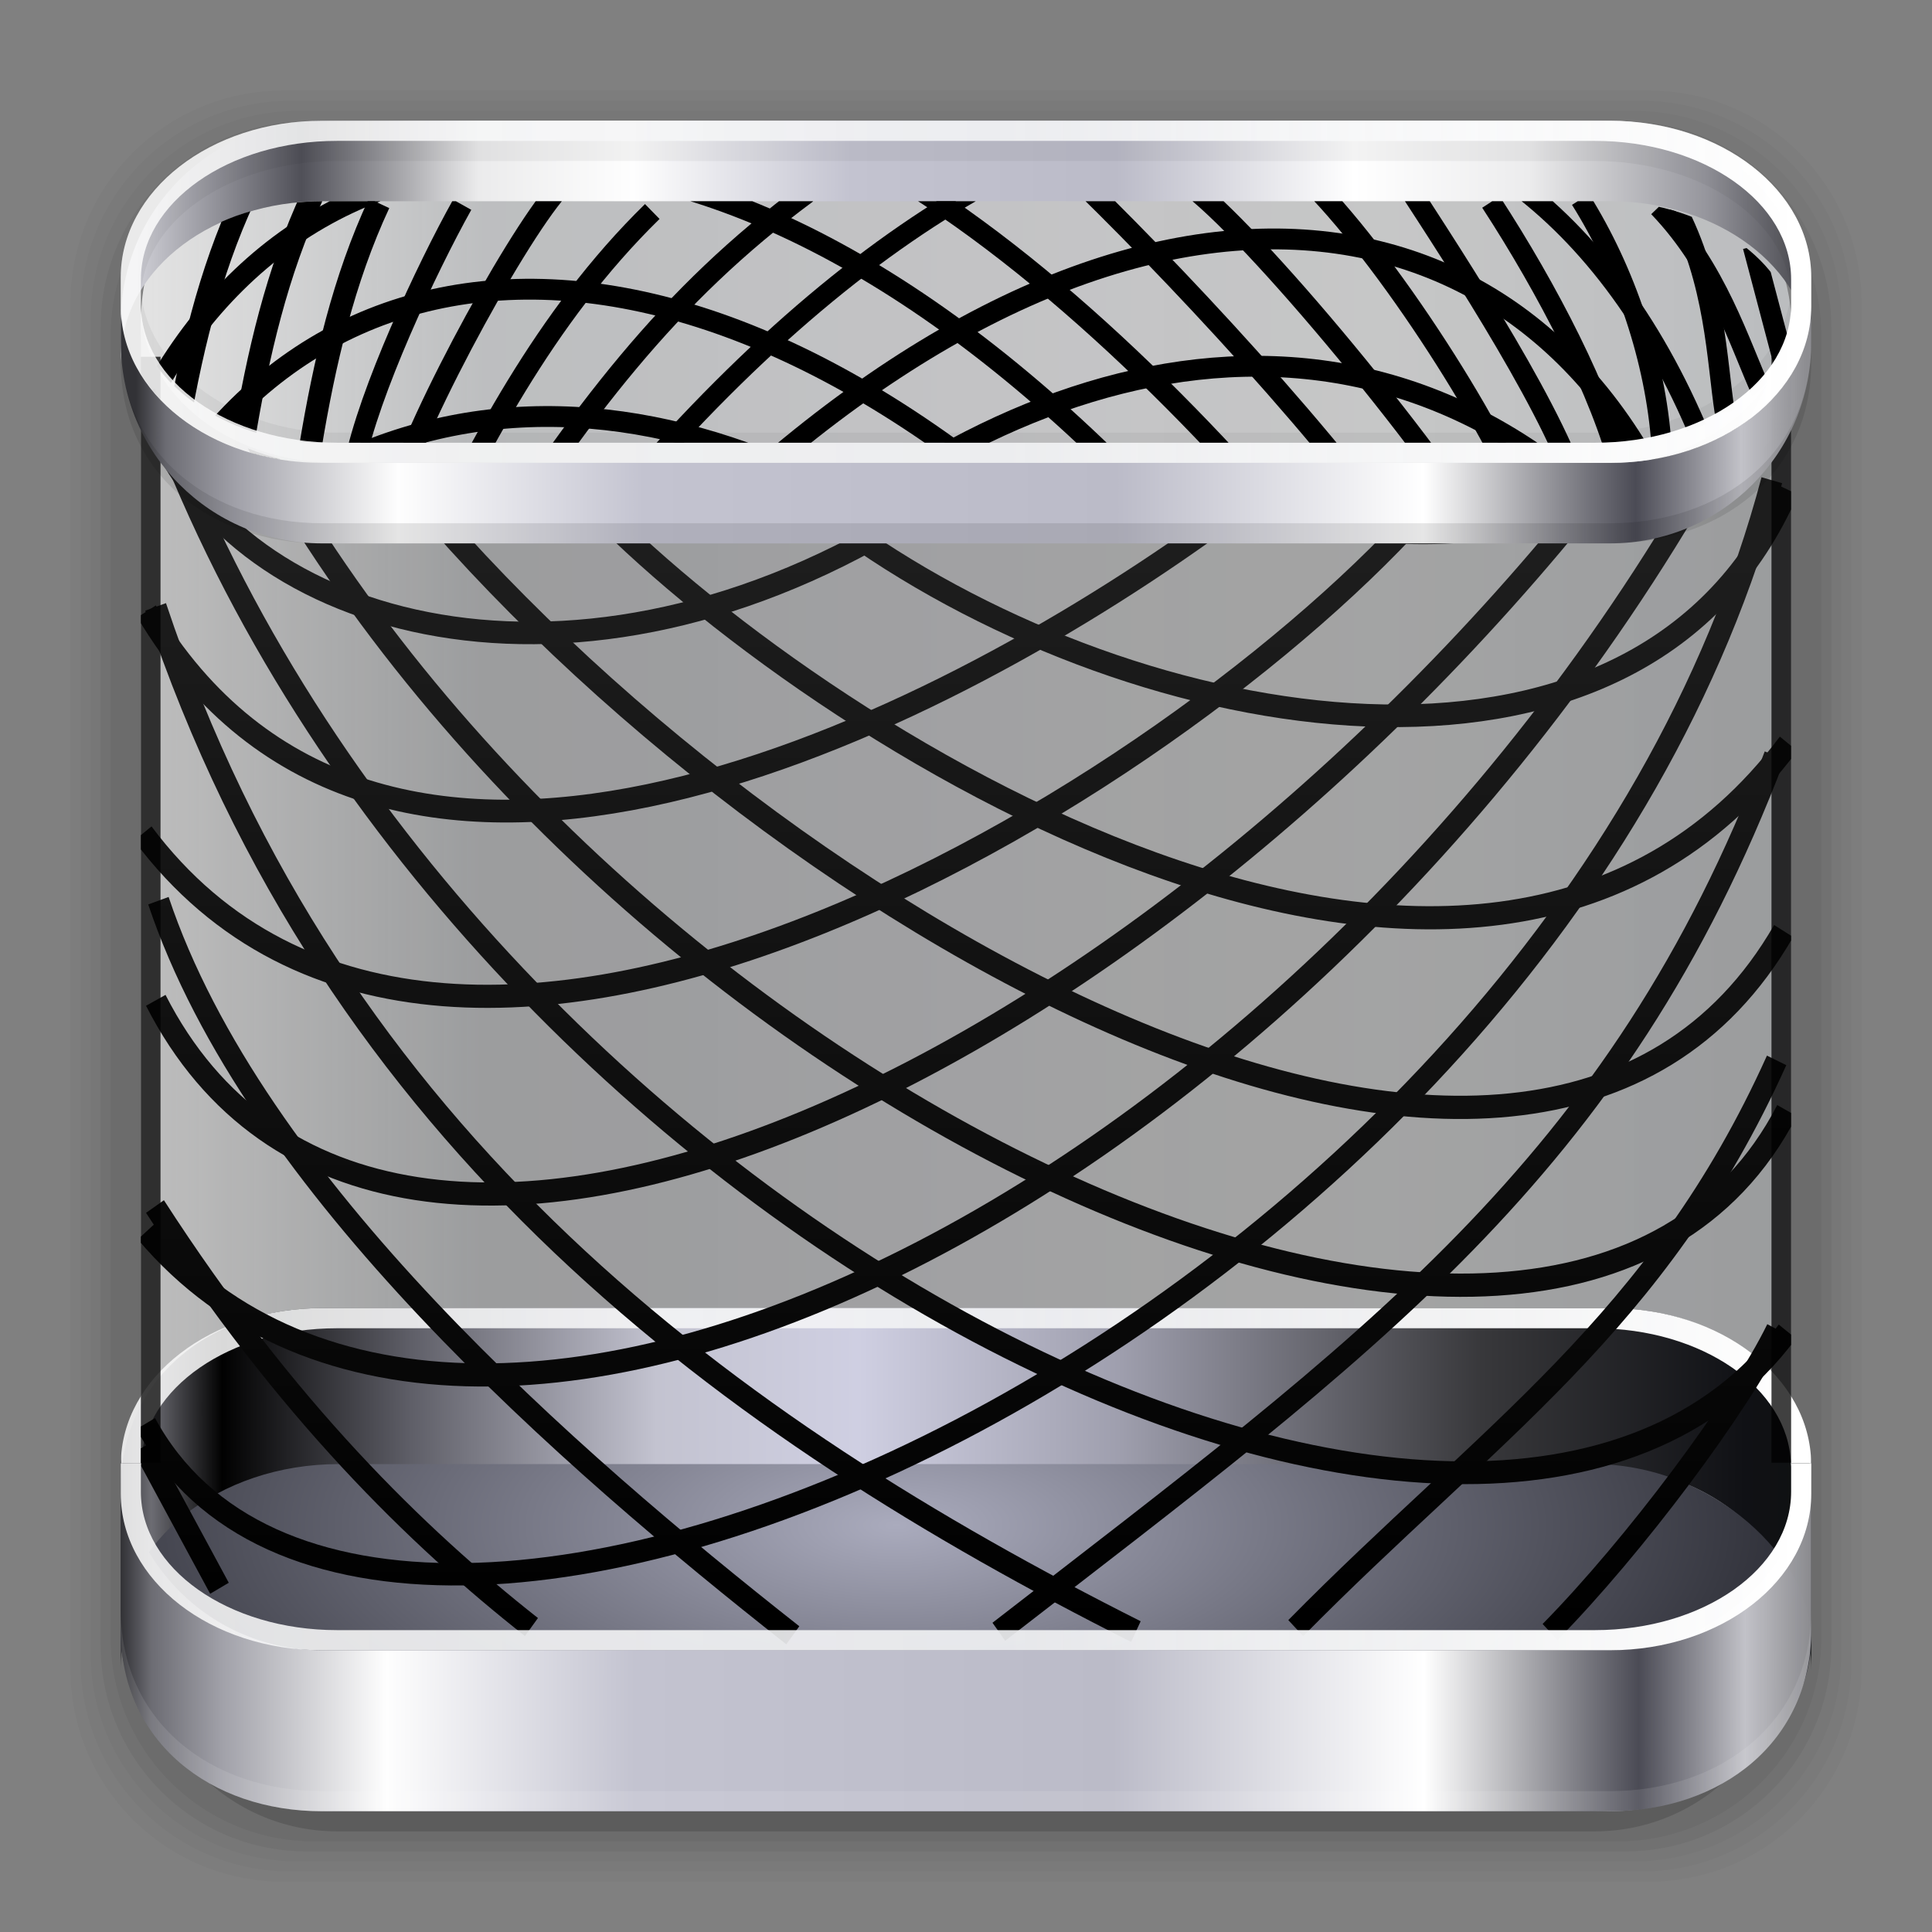 <?xml version="1.0" encoding="UTF-8" standalone="no"?>
<!-- Created with Inkscape (http://www.inkscape.org/) -->

<svg
   xmlns:dc="http://purl.org/dc/elements/1.1/"
   xmlns:cc="http://creativecommons.org/ns#"
   xmlns:rdf="http://www.w3.org/1999/02/22-rdf-syntax-ns#"
   xmlns:svg="http://www.w3.org/2000/svg"
   xmlns="http://www.w3.org/2000/svg"
   xmlns:xlink="http://www.w3.org/1999/xlink"
   xmlns:sodipodi="http://sodipodi.sourceforge.net/DTD/sodipodi-0.dtd"
   xmlns:inkscape="http://www.inkscape.org/namespaces/inkscape"
   width="96"
   height="96"
   id="svg2"
   version="1.1"
   inkscape:version="0.91 r13725"
   sodipodi:docname="user-trash.svg">
  <rect width="100%" height="100%" fill="#808080" stroke="none"/>
  <defs
     id="defs4">
    <linearGradient
       inkscape:collect="always"
       id="linearGradient5416">
      <stop
         style="stop-color:#000000;stop-opacity:1;"
         offset="0"
         id="stop5418" />
      <stop
         style="stop-color:#1d1d1d;stop-opacity:1"
         offset="1"
         id="stop5420" />
    </linearGradient>
    <linearGradient
       inkscape:collect="always"
       id="linearGradient4757">
      <stop
         style="stop-color:#aaabbd;stop-opacity:1"
         offset="0"
         id="stop4759" />
      <stop
         style="stop-color:#2c2d35;stop-opacity:1"
         offset="1"
         id="stop4761" />
    </linearGradient>
    <linearGradient
       inkscape:collect="always"
       id="linearGradient4584">
      <stop
         style="stop-color:#d0d0d7;stop-opacity:1"
         offset="0"
         id="stop4586" />
      <stop
         id="stop4588"
         offset="0.099"
         style="stop-color:#505058;stop-opacity:1" />
      <stop
         style="stop-color:#ebebec;stop-opacity:1;"
         offset="0.205"
         id="stop4606" />
      <stop
         id="stop4592"
         offset="0.298"
         style="stop-color:#fefefe;stop-opacity:1" />
      <stop
         style="stop-color:#c3c3d0;stop-opacity:1"
         offset="0.428"
         id="stop4594" />
      <stop
         id="stop4596"
         offset="0.587"
         style="stop-color:#bbbbc8;stop-opacity:1" />
      <stop
         style="stop-color:#ffffff;stop-opacity:1"
         offset="0.729"
         id="stop4598" />
      <stop
         id="stop4608"
         offset="0.834"
         style="stop-color:#ececed;stop-opacity:1;" />
      <stop
         style="stop-color:#96969d;stop-opacity:1"
         offset="0.94"
         id="stop4602" />
      <stop
         style="stop-color:#48484e;stop-opacity:1"
         offset="1"
         id="stop4604" />
    </linearGradient>
    <linearGradient
       inkscape:collect="always"
       id="linearGradient4562">
      <stop
         style="stop-color:#323236;stop-opacity:1"
         offset="0"
         id="stop4564" />
      <stop
         id="stop4566"
         offset="0.018"
         style="stop-color:#6c6c73;stop-opacity:1" />
      <stop
         style="stop-color:#a1a1a9;stop-opacity:1"
         offset="0.06"
         id="stop4568" />
      <stop
         id="stop4570"
         offset="0.157"
         style="stop-color:#fefefe;stop-opacity:1" />
      <stop
         style="stop-color:#c3c3d0;stop-opacity:1"
         offset="0.304"
         id="stop4572" />
      <stop
         id="stop4574"
         offset="0.587"
         style="stop-color:#bbbbc8;stop-opacity:1" />
      <stop
         style="stop-color:#ffffff;stop-opacity:1"
         offset="0.771"
         id="stop4576" />
      <stop
         id="stop4578"
         offset="0.898"
         style="stop-color:#4b4b55;stop-opacity:1" />
      <stop
         style="stop-color:#c2c2c8;stop-opacity:1"
         offset="0.961"
         id="stop4580" />
      <stop
         style="stop-color:#8f8f93;stop-opacity:0.961"
         offset="1"
         id="stop4582" />
    </linearGradient>
    <linearGradient
       id="linearGradient4516"
       inkscape:collect="always">
      <stop
         id="stop4518"
         offset="0"
         style="stop-color:#323236;stop-opacity:1" />
      <stop
         style="stop-color:#6c6c73;stop-opacity:1"
         offset="0.018"
         id="stop4520" />
      <stop
         id="stop4522"
         offset="0.06"
         style="stop-color:#010101;stop-opacity:1" />
      <stop
         style="stop-color:#5f5f68;stop-opacity:1"
         offset="0.172"
         id="stop4524" />
      <stop
         id="stop4526"
         offset="0.317"
         style="stop-color:#c3c3d0;stop-opacity:1" />
      <stop
         style="stop-color:#cfcfe2;stop-opacity:1"
         offset="0.436"
         id="stop4528" />
      <stop
         id="stop4530"
         offset="0.59"
         style="stop-color:#9f9fae;stop-opacity:1" />
      <stop
         style="stop-color:#38383b;stop-opacity:1"
         offset="0.805"
         id="stop4532" />
      <stop
         id="stop4534"
         offset="0.961"
         style="stop-color:#101115;stop-opacity:1" />
      <stop
         id="stop4536"
         offset="1"
         style="stop-color:#0f1111;stop-opacity:1" />
    </linearGradient>
    <linearGradient
       id="linearGradient3692"
       inkscape:collect="always">
      <stop
         id="stop3694"
         offset="0"
         style="stop-color:#fafafa;stop-opacity:0.867" />
      <stop
         style="stop-color:#f0f1f3;stop-opacity:0.918"
         offset="0.524"
         id="stop3698" />
      <stop
         id="stop3696"
         offset="1"
         style="stop-color:#ffffff;stop-opacity:1" />
    </linearGradient>
    <linearGradient
       inkscape:collect="always"
       id="linearGradient3657">
      <stop
         style="stop-color:#c9cbce;stop-opacity:1;"
         offset="0"
         id="stop3659" />
      <stop
         id="stop3667"
         offset="0.277"
         style="stop-color:#e1e3e4;stop-opacity:1" />
      <stop
         style="stop-color:#d3d6d9;stop-opacity:1"
         offset="0.778"
         id="stop3669" />
      <stop
         style="stop-color:#ffffff;stop-opacity:0"
         offset="1"
         id="stop3661" />
    </linearGradient>
    <linearGradient
       inkscape:collect="always"
       id="linearGradient3642">
      <stop
         style="stop-color:#cccccc;stop-opacity:1"
         offset="0"
         id="stop3644" />
      <stop
         style="stop-color:#d8dbde;stop-opacity:0"
         offset="1"
         id="stop3646" />
    </linearGradient>
    <linearGradient
       inkscape:collect="always"
       id="linearGradient3444">
      <stop
         style="stop-color:#d0d2d5;stop-opacity:0.741"
         offset="0"
         id="stop3446" />
      <stop
         id="stop3450"
         offset="0.244"
         style="stop-color:#e4e5e5;stop-opacity:0.702" />
      <stop
         style="stop-color:#dfdfe2;stop-opacity:0.698"
         offset="0.504"
         id="stop3454" />
      <stop
         style="stop-color:#d7d9db;stop-opacity:0.702"
         offset="0.793"
         id="stop3452" />
      <stop
         style="stop-color:#f8f8f8;stop-opacity:0.82"
         offset="1"
         id="stop3448" />
    </linearGradient>
    <linearGradient
       id="linearGradient4456"
       inkscape:collect="always">
      <stop
         id="stop4458"
         offset="0"
         style="stop-color:#dde7df;stop-opacity:1" />
      <stop
         id="stop4460"
         offset="1"
         style="stop-color:#fefefe;stop-opacity:1" />
    </linearGradient>
    <linearGradient
       inkscape:collect="always"
       id="linearGradient4448">
      <stop
         style="stop-color:#1ace21;stop-opacity:1"
         offset="0"
         id="stop4450" />
      <stop
         style="stop-color:#73f55d;stop-opacity:1"
         offset="1"
         id="stop4452" />
    </linearGradient>
    <linearGradient
       inkscape:collect="always"
       id="linearGradient3637">
      <stop
         style="stop-color:#e7e2df;stop-opacity:1"
         offset="0"
         id="stop3639" />
      <stop
         id="stop3641"
         offset="0.565"
         style="stop-color:#f6f5f1;stop-opacity:1;" />
      <stop
         style="stop-color:#fbfcf7;stop-opacity:1"
         offset="1"
         id="stop3643" />
    </linearGradient>
    <linearGradient
       inkscape:collect="always"
       id="linearGradient3601">
      <stop
         style="stop-color:#e9e4e1;stop-opacity:1"
         offset="0"
         id="stop3603" />
      <stop
         style="stop-color:#f9f9f4;stop-opacity:1"
         offset="1"
         id="stop3605" />
    </linearGradient>
    <linearGradient
       id="linearGradient3567"
       inkscape:collect="always">
      <stop
         id="stop3569"
         offset="0"
         style="stop-color:#99ff93;stop-opacity:1" />
      <stop
         id="stop3571"
         offset="1"
         style="stop-color:#b1ffac;stop-opacity:1" />
    </linearGradient>
    <linearGradient
       id="linearGradient3559"
       inkscape:collect="always">
      <stop
         id="stop3561"
         offset="0"
         style="stop-color:#e7e2df;stop-opacity:1" />
      <stop
         style="stop-color:#f6f5f1;stop-opacity:1;"
         offset="0.394"
         id="stop3565" />
      <stop
         id="stop3563"
         offset="1"
         style="stop-color:#fbfcf7;stop-opacity:1" />
    </linearGradient>
    <linearGradient
       inkscape:collect="always"
       id="linearGradient3241">
      <stop
         style="stop-color:#dde7df;stop-opacity:1"
         offset="0"
         id="stop3243" />
      <stop
         style="stop-color:#fbf9fc;stop-opacity:1"
         offset="1"
         id="stop3245" />
    </linearGradient>
    <linearGradient
       id="linearGradient3235"
       inkscape:collect="always">
      <stop
         id="stop3237"
         offset="0"
         style="stop-color:#20cd26;stop-opacity:1" />
      <stop
         id="stop3239"
         offset="1"
         style="stop-color:#83fd77;stop-opacity:1" />
    </linearGradient>
    <linearGradient
       inkscape:collect="always"
       id="linearGradient3228">
      <stop
         style="stop-color:#23df28;stop-opacity:1"
         offset="0"
         id="stop3230" />
      <stop
         style="stop-color:#77fb69;stop-opacity:1"
         offset="1"
         id="stop3232" />
    </linearGradient>
    <linearGradient
       id="linearGradient3240">
      <stop
         id="stop3242"
         style="stop-color:#23df28;stop-opacity:1"
         offset="0" />
      <stop
         offset="0.169"
         style="stop-color:#33e036;stop-opacity:1"
         id="stop3244" />
      <stop
         id="stop3246"
         style="stop-color:#77fb69;stop-opacity:1"
         offset="1" />
    </linearGradient>
    <linearGradient
       inkscape:collect="always"
       id="linearGradient3176">
      <stop
         style="stop-color:#6288c0;stop-opacity:1"
         offset="0"
         id="stop3178" />
      <stop
         style="stop-color:#90abd3;stop-opacity:1"
         offset="1"
         id="stop3180" />
    </linearGradient>
    <linearGradient
       inkscape:collect="always"
       id="linearGradient3048">
      <stop
         style="stop-color:#c16d16;stop-opacity:1"
         offset="0"
         id="stop3050" />
      <stop
         style="stop-color:#ff8e31;stop-opacity:1"
         offset="1"
         id="stop3052" />
    </linearGradient>
    <linearGradient
       inkscape:collect="always"
       id="linearGradient3119">
      <stop
         style="stop-color:#92948f;stop-opacity:0"
         offset="0"
         id="stop3121" />
      <stop
         id="stop3123"
         offset="0.428"
         style="stop-color:#9b9e98;stop-opacity:1" />
      <stop
         style="stop-color:#939690;stop-opacity:0"
         offset="1"
         id="stop3125" />
    </linearGradient>
    <linearGradient
       id="linearGradient3073"
       inkscape:collect="always">
      <stop
         id="stop3075"
         offset="0"
         style="stop-color:#ffffff;stop-opacity:0" />
      <stop
         style="stop-color:#ffffff;stop-opacity:1"
         offset="0.459"
         id="stop3085" />
      <stop
         id="stop3083"
         offset="1"
         style="stop-color:#ffffff;stop-opacity:0" />
    </linearGradient>
    <linearGradient
       inkscape:collect="always"
       id="linearGradient3061">
      <stop
         style="stop-color:#8fabd3;stop-opacity:1"
         offset="0"
         id="stop3063" />
      <stop
         style="stop-color:#cad7ea;stop-opacity:1"
         offset="1"
         id="stop3065" />
    </linearGradient>
    <linearGradient
       inkscape:collect="always"
       id="linearGradient3047">
      <stop
         style="stop-color:#000000;stop-opacity:1"
         offset="0"
         id="stop3049" />
      <stop
         id="stop3055"
         offset="0.061"
         style="stop-color:#1a1a1a;stop-opacity:1" />
      <stop
         style="stop-color:#333333;stop-opacity:1"
         offset="0.165"
         id="stop3057" />
      <stop
         id="stop3059"
         offset="0.554"
         style="stop-color:#4d4d4d;stop-opacity:1" />
      <stop
         style="stop-color:#999999;stop-opacity:1"
         offset="1"
         id="stop3051" />
    </linearGradient>
    <linearGradient
       id="linearGradient3041"
       inkscape:collect="always">
      <stop
         id="stop3043"
         offset="0"
         style="stop-color:#1a1a1a;stop-opacity:1" />
      <stop
         id="stop3045"
         offset="1"
         style="stop-color:#808080;stop-opacity:1" />
    </linearGradient>
    <linearGradient
       inkscape:collect="always"
       id="linearGradient3029">
      <stop
         style="stop-color:#333333;stop-opacity:1"
         offset="0"
         id="stop3031" />
      <stop
         style="stop-color:#e0e0dd;stop-opacity:0;"
         offset="1"
         id="stop3033" />
    </linearGradient>
    <linearGradient
       inkscape:collect="always"
       xlink:href="#linearGradient3029"
       id="linearGradient3035"
       x1="35.355"
       y1="1030.362"
       x2="35.355"
       y2="975.333"
       gradientUnits="userSpaceOnUse"
       gradientTransform="matrix(1.164,0,0,1.164,-7.863,-164.236)" />
    <linearGradient
       inkscape:collect="always"
       xlink:href="#linearGradient3041"
       id="linearGradient3039"
       gradientUnits="userSpaceOnUse"
       x1="35.355"
       y1="1030.362"
       x2="35.355"
       y2="975.333"
       gradientTransform="matrix(1.122,0,0,1.122,-5.85,-122.188)" />
    <linearGradient
       inkscape:collect="always"
       xlink:href="#linearGradient3047"
       id="linearGradient3053"
       x1="40"
       y1="1043.434"
       x2="39.286"
       y2="972.333"
       gradientUnits="userSpaceOnUse" />
    <linearGradient
       inkscape:collect="always"
       xlink:href="#linearGradient3061"
       id="linearGradient3067"
       x1="17.678"
       y1="1046.112"
       x2="17.678"
       y2="962.219"
       gradientUnits="userSpaceOnUse"
       gradientTransform="translate(0,-956.362)" />
    <linearGradient
       inkscape:collect="always"
       xlink:href="#linearGradient3073"
       id="linearGradient3113"
       gradientUnits="userSpaceOnUse"
       gradientTransform="translate(0,-956.362)"
       x1="14.869"
       y1="978.904"
       x2="24.527"
       y2="969.247" />
    <linearGradient
       inkscape:collect="always"
       xlink:href="#linearGradient3073"
       id="linearGradient3115"
       gradientUnits="userSpaceOnUse"
       gradientTransform="matrix(-1,0,0,1,96,-956.362)"
       x1="15.152"
       y1="978.621"
       x2="26.264"
       y2="967.509" />
    <linearGradient
       inkscape:collect="always"
       xlink:href="#linearGradient3119"
       id="linearGradient3117"
       gradientUnits="userSpaceOnUse"
       gradientTransform="translate(0,-956.362)"
       x1="13.132"
       y1="980.641"
       x2="25.55"
       y2="967.866" />
    <linearGradient
       inkscape:collect="always"
       xlink:href="#linearGradient3119"
       id="linearGradient3129"
       gradientUnits="userSpaceOnUse"
       gradientTransform="matrix(-1,0,0,1,96,0)"
       x1="13.132"
       y1="980.641"
       x2="25.55"
       y2="967.866" />
    <linearGradient
       inkscape:collect="always"
       xlink:href="#linearGradient4075"
       id="linearGradient3992"
       gradientUnits="userSpaceOnUse"
       x1="29.673"
       y1="1042.892"
       x2="29.673"
       y2="965.326"
       gradientTransform="translate(0,-956.362)" />
    <linearGradient
       inkscape:collect="always"
       xlink:href="#linearGradient3048"
       id="linearGradient3054"
       x1="49.268"
       y1="996.573"
       x2="49.268"
       y2="1045.863"
       gradientUnits="userSpaceOnUse" />
    <linearGradient
       x1="90"
       y1="88"
       x2="48"
       y2="88"
       id="linearGradient4086"
       xlink:href="#linearGradient3892"
       gradientUnits="userSpaceOnUse"
       gradientTransform="translate(0,10)"
       spreadMethod="reflect" />
    <linearGradient
       id="linearGradient3892">
      <stop
         id="stop3894"
         style="stop-color:#000000;stop-opacity:0.588"
         offset="0" />
      <stop
         id="stop3896"
         style="stop-color:#000000;stop-opacity:0.471"
         offset="0.118" />
      <stop
         id="stop3898"
         style="stop-color:#000000;stop-opacity:0.392"
         offset="0.238" />
      <stop
         id="stop3900"
         style="stop-color:#000000;stop-opacity:0.314"
         offset="1" />
    </linearGradient>
    <linearGradient
       x1="48"
       y1="78"
       x2="48"
       y2="5.988"
       id="linearGradient3706"
       xlink:href="#linearGradient4075"
       gradientUnits="userSpaceOnUse"
       gradientTransform="translate(0,8)" />
    <linearGradient
       id="linearGradient4075">
      <stop
         id="stop4077"
         style="stop-color:#6e92c6;stop-opacity:1"
         offset="0" />
      <stop
         id="stop4079"
         style="stop-color:#afc2df;stop-opacity:1"
         offset="1" />
    </linearGradient>
    <linearGradient
       x1="48"
       y1="75.083"
       x2="48"
       y2="-40"
       id="linearGradient3094"
       xlink:href="#linearGradient4384"
       gradientUnits="userSpaceOnUse"
       gradientTransform="matrix(1,0,0,-1,0,92)" />
    <linearGradient
       id="linearGradient4384">
      <stop
         id="stop4386"
         style="stop-color:#ffffff;stop-opacity:1"
         offset="0" />
      <stop
         id="stop4388"
         style="stop-color:#ffffff;stop-opacity:0"
         offset="1" />
    </linearGradient>
    <linearGradient
       x1="48.036"
       y1="25.911"
       x2="48.036"
       y2="85.821"
       id="linearGradient3361"
       xlink:href="#linearGradient3317"
       gradientUnits="userSpaceOnUse" />
    <linearGradient
       x1="11.794"
       y1="3.213"
       x2="11.794"
       y2="20.137"
       id="linearGradient3317"
       gradientUnits="userSpaceOnUse"
       gradientTransform="scale(1.06,0.944)">
      <stop
         id="stop3319"
         style="stop-color:#c6953a;stop-opacity:1"
         offset="0" />
      <stop
         id="stop3321"
         style="stop-color:#ab7a1f;stop-opacity:1"
         offset="1" />
    </linearGradient>
    <linearGradient
       x1="34.86"
       y1="16.275"
       x2="34.86"
       y2="26.987"
       id="linearGradient3105"
       xlink:href="#linearGradient4008"
       gradientUnits="userSpaceOnUse"
       gradientTransform="matrix(0.72,0,0,0.72,1.92,-5.52)" />
    <linearGradient
       id="linearGradient4008">
      <stop
         id="stop4010"
         style="stop-color:#99b2d7;stop-opacity:1"
         offset="0" />
      <stop
         id="stop3895"
         style="stop-color:#7e9dcc;stop-opacity:1"
         offset="0.75" />
      <stop
         id="stop4014"
         style="stop-color:#5880bc;stop-opacity:1"
         offset="1" />
    </linearGradient>
    <linearGradient
       x1="45"
       y1="92"
       x2="45"
       y2="7"
       id="linearGradient3986"
       xlink:href="#ButtonShadow"
       gradientUnits="userSpaceOnUse" />
    <linearGradient
       x1="45.448"
       y1="80.472"
       x2="45.448"
       y2="7.017"
       id="ButtonShadow"
       gradientUnits="userSpaceOnUse"
       gradientTransform="matrix(1.006,0,0,0.994,0,12)">
      <stop
         id="stop3750"
         style="stop-color:#000000;stop-opacity:1"
         offset="0" />
      <stop
         id="stop3752"
         style="stop-color:#000000;stop-opacity:0.588"
         offset="1" />
    </linearGradient>
    <linearGradient
       x1="45"
       y1="92"
       x2="45"
       y2="7"
       id="linearGradient3977"
       xlink:href="#ButtonShadow"
       gradientUnits="userSpaceOnUse" />
    <linearGradient
       x1="45.448"
       y1="80.472"
       x2="45.448"
       y2="7.017"
       id="linearGradient3091"
       gradientUnits="userSpaceOnUse"
       gradientTransform="matrix(1.006,0,0,0.994,0,12)">
      <stop
         id="stop3093"
         style="stop-color:#000000;stop-opacity:1"
         offset="0" />
      <stop
         id="stop3095"
         style="stop-color:#000000;stop-opacity:0.588"
         offset="1" />
    </linearGradient>
    <linearGradient
       x1="45"
       y1="92"
       x2="45"
       y2="7"
       id="linearGradient3969"
       xlink:href="#ButtonShadow"
       gradientUnits="userSpaceOnUse" />
    <linearGradient
       x1="45.448"
       y1="80.472"
       x2="45.448"
       y2="7.017"
       id="linearGradient3098"
       gradientUnits="userSpaceOnUse"
       gradientTransform="matrix(1.006,0,0,0.994,0,12)">
      <stop
         id="stop3100"
         style="stop-color:#000000;stop-opacity:1"
         offset="0" />
      <stop
         id="stop3102"
         style="stop-color:#000000;stop-opacity:0.588"
         offset="1" />
    </linearGradient>
    <linearGradient
       x1="45"
       y1="92"
       x2="45"
       y2="7"
       id="linearGradient3961"
       xlink:href="#ButtonShadow"
       gradientUnits="userSpaceOnUse" />
    <linearGradient
       x1="45.448"
       y1="80.472"
       x2="45.448"
       y2="7.017"
       id="linearGradient3106"
       gradientUnits="userSpaceOnUse"
       gradientTransform="matrix(1.006,0,0,0.994,0,12)">
      <stop
         id="stop3108"
         style="stop-color:#000000;stop-opacity:1"
         offset="0" />
      <stop
         id="stop3110"
         style="stop-color:#000000;stop-opacity:0.588"
         offset="1" />
    </linearGradient>
    <linearGradient
       x1="43"
       y1="91"
       x2="43"
       y2="7"
       id="linearGradient3952"
       xlink:href="#ButtonShadow"
       gradientUnits="userSpaceOnUse" />
    <linearGradient
       x1="45.448"
       y1="80.472"
       x2="45.448"
       y2="7.017"
       id="linearGradient3113-4"
       gradientUnits="userSpaceOnUse"
       gradientTransform="matrix(1.006,0,0,0.994,0,12)">
      <stop
         id="stop3115"
         style="stop-color:#000000;stop-opacity:1"
         offset="0" />
      <stop
         id="stop3117"
         style="stop-color:#000000;stop-opacity:0.588"
         offset="1" />
    </linearGradient>
    <linearGradient
       y2="7"
       x2="43"
       y1="91"
       x1="43"
       gradientUnits="userSpaceOnUse"
       id="linearGradient3139"
       xlink:href="#ButtonShadow"
       inkscape:collect="always" />
    <linearGradient
       inkscape:collect="always"
       xlink:href="#linearGradient4384"
       id="linearGradient3169"
       gradientUnits="userSpaceOnUse"
       gradientTransform="matrix(1,0,0,-1,112.107,1049.644)"
       x1="48"
       y1="75.083"
       x2="48"
       y2="-40" />
    <linearGradient
       inkscape:collect="always"
       xlink:href="#linearGradient4075"
       id="linearGradient3172"
       gradientUnits="userSpaceOnUse"
       gradientTransform="translate(112.107,965.644)"
       x1="48"
       y1="78"
       x2="48"
       y2="5.988" />
    <linearGradient
       inkscape:collect="always"
       xlink:href="#linearGradient3176"
       id="linearGradient3182"
       x1="75.713"
       y1="980.173"
       x2="77.887"
       y2="965.057"
       gradientUnits="userSpaceOnUse" />
    <linearGradient
       inkscape:collect="always"
       xlink:href="#linearGradient4075"
       id="linearGradient3196"
       gradientUnits="userSpaceOnUse"
       gradientTransform="translate(0,-2)"
       x1="29.673"
       y1="1042.892"
       x2="29.673"
       y2="965.326" />
    <linearGradient
       inkscape:collect="always"
       xlink:href="#linearGradient4075"
       id="linearGradient3198"
       gradientUnits="userSpaceOnUse"
       gradientTransform="translate(0,-956.362)"
       x1="29.673"
       y1="1042.892"
       x2="29.673"
       y2="965.326" />
    <linearGradient
       inkscape:collect="always"
       xlink:href="#linearGradient4075"
       id="linearGradient3203"
       gradientUnits="userSpaceOnUse"
       gradientTransform="translate(0,-1)"
       x1="29.673"
       y1="1042.892"
       x2="29.673"
       y2="965.326" />
    <linearGradient
       inkscape:collect="always"
       xlink:href="#linearGradient3101"
       id="linearGradient3083"
       gradientUnits="userSpaceOnUse"
       x1="29.673"
       y1="1044.771"
       x2="29.673"
       y2="965.326" />
    <linearGradient
       id="linearGradient3101">
      <stop
         offset="0"
         style="stop-color:#aec2d4;stop-opacity:1"
         id="stop3103" />
      <stop
         id="stop3137"
         style="stop-color:#c2d5e5;stop-opacity:1"
         offset="0.072" />
      <stop
         offset="1"
         style="stop-color:#98bbd8;stop-opacity:0.961"
         id="stop3105" />
    </linearGradient>
    <linearGradient
       inkscape:collect="always"
       xlink:href="#linearGradient3114"
       id="linearGradient3086"
       gradientUnits="userSpaceOnUse"
       x1="17.678"
       y1="1046.112"
       x2="17.678"
       y2="962.219" />
    <linearGradient
       id="linearGradient3114"
       inkscape:collect="always">
      <stop
         id="stop3116"
         offset="0"
         style="stop-color:#98aec1;stop-opacity:1" />
      <stop
         id="stop3118"
         offset="1"
         style="stop-color:#dde9f5;stop-opacity:1" />
    </linearGradient>
    <linearGradient
       inkscape:collect="always"
       xlink:href="#linearGradient3120"
       id="linearGradient3091-2"
       gradientUnits="userSpaceOnUse"
       x1="75.713"
       y1="980.173"
       x2="77.887"
       y2="965.057"
       gradientTransform="matrix(1,0,0,1.001,0,-1.121)" />
    <linearGradient
       id="linearGradient3120"
       inkscape:collect="always">
      <stop
         id="stop3122"
         offset="0"
         style="stop-color:#7895b1;stop-opacity:0.8" />
      <stop
         id="stop3124"
         offset="1"
         style="stop-color:#a1bad1;stop-opacity:0.8" />
    </linearGradient>
    <linearGradient
       inkscape:collect="always"
       xlink:href="#linearGradient3101"
       id="linearGradient3102"
       gradientUnits="userSpaceOnUse"
       x1="29.673"
       y1="1044.771"
       x2="29.673"
       y2="965.326" />
    <linearGradient
       inkscape:collect="always"
       xlink:href="#linearGradient3114"
       id="linearGradient3107"
       gradientUnits="userSpaceOnUse"
       x1="17.678"
       y1="1046.112"
       x2="17.678"
       y2="962.219" />
    <linearGradient
       inkscape:collect="always"
       xlink:href="#linearGradient3120"
       id="linearGradient3116"
       gradientUnits="userSpaceOnUse"
       gradientTransform="matrix(1,0,0,1,-7.7685547e-6,-0.015)"
       x1="75.713"
       y1="980.173"
       x2="77.887"
       y2="965.057" />
    <linearGradient
       inkscape:collect="always"
       xlink:href="#linearGradient3120"
       id="linearGradient3272"
       x1="72.208"
       y1="976.468"
       x2="74.147"
       y2="964.875"
       gradientUnits="userSpaceOnUse" />
    <linearGradient
       inkscape:collect="always"
       xlink:href="#linearGradient3120"
       id="linearGradient3276"
       gradientUnits="userSpaceOnUse"
       x1="72.208"
       y1="976.468"
       x2="74.147"
       y2="964.875" />
    <linearGradient
       id="linearGradient3101-95-8">
      <stop
         offset="0"
         style="stop-color:#aec2d4;stop-opacity:1"
         id="stop3103-1-5" />
      <stop
         id="stop3137-6-4"
         style="stop-color:#c2d5e5;stop-opacity:1"
         offset="0.072" />
      <stop
         offset="1"
         style="stop-color:#98bbd8;stop-opacity:0.961"
         id="stop3105-7-1" />
    </linearGradient>
    <linearGradient
       inkscape:collect="always"
       id="linearGradient4332">
      <stop
         style="stop-color:#731800;stop-opacity:1"
         offset="0"
         id="stop4334" />
      <stop
         style="stop-color:#390008;stop-opacity:1"
         offset="1"
         id="stop4336" />
    </linearGradient>
    <linearGradient
       id="linearGradient4314"
       inkscape:collect="always">
      <stop
         id="stop4316"
         offset="0"
         style="stop-color:#634d52;stop-opacity:1" />
      <stop
         style="stop-color:#4a2839;stop-opacity:1"
         offset="0.218"
         id="stop4318" />
      <stop
         style="stop-color:#633839;stop-opacity:1"
         offset="0.477"
         id="stop4320" />
      <stop
         style="stop-color:#844d4a;stop-opacity:1"
         offset="0.817"
         id="stop4322" />
      <stop
         id="stop4324"
         offset="1"
         style="stop-color:#844d4a;stop-opacity:1" />
    </linearGradient>
    <linearGradient
       inkscape:collect="always"
       id="linearGradient4295">
      <stop
         style="stop-color:#fffbef;stop-opacity:1"
         offset="0"
         id="stop4297" />
      <stop
         id="stop4305"
         offset="0.157"
         style="stop-color:#fff3cf;stop-opacity:1;" />
      <stop
         id="stop4299"
         offset="0.489"
         style="stop-color:#ffcd2d;stop-opacity:1" />
      <stop
         id="stop4301"
         offset="0.817"
         style="stop-color:#f79e29;stop-opacity:1" />
      <stop
         style="stop-color:#ff8a01;stop-opacity:1"
         offset="1"
         id="stop4303" />
    </linearGradient>
    <linearGradient
       inkscape:collect="always"
       id="linearGradient3436">
      <stop
         style="stop-color:#6c3a23;stop-opacity:1"
         offset="0"
         id="stop3438" />
      <stop
         style="stop-color:#6c3922;stop-opacity:1"
         offset="1"
         id="stop3440" />
    </linearGradient>
    <linearGradient
       inkscape:collect="always"
       id="linearGradient3426">
      <stop
         style="stop-color:#ad7531;stop-opacity:1"
         offset="0"
         id="stop3428" />
      <stop
         id="stop3430"
         offset="0.968"
         style="stop-color:#b5864a;stop-opacity:1" />
      <stop
         style="stop-color:#bd8e6b;stop-opacity:1"
         offset="1"
         id="stop3434" />
    </linearGradient>
    <linearGradient
       id="linearGradient3374"
       inkscape:collect="always">
      <stop
         id="stop3376"
         offset="0"
         style="stop-color:#eeca93;stop-opacity:1" />
      <stop
         style="stop-color:#de9642;stop-opacity:1"
         offset="0.188"
         id="stop3384" />
      <stop
         id="stop3419"
         offset="0.841"
         style="stop-color:#efb673;stop-opacity:1" />
      <stop
         id="stop3382"
         offset="1"
         style="stop-color:#efc39c;stop-opacity:1" />
    </linearGradient>
    <linearGradient
       inkscape:collect="always"
       id="linearGradient3404">
      <stop
         style="stop-color:#efaa5a;stop-opacity:1"
         offset="0"
         id="stop3406" />
      <stop
         id="stop3414"
         offset="0.245"
         style="stop-color:#d68e39;stop-opacity:1" />
      <stop
         id="stop3412"
         offset="0.63"
         style="stop-color:#de9a42;stop-opacity:1" />
      <stop
         style="stop-color:#efbe9c;stop-opacity:1"
         offset="1"
         id="stop3408" />
    </linearGradient>
    <linearGradient
       inkscape:collect="always"
       xlink:href="#linearGradient3404"
       id="linearGradient3795"
       gradientUnits="userSpaceOnUse"
       gradientTransform="translate(110.5,0)"
       x1="53.796"
       y1="1044.895"
       x2="53.796"
       y2="962.974" />
    <linearGradient
       inkscape:collect="always"
       xlink:href="#linearGradient3374"
       id="linearGradient3797"
       gradientUnits="userSpaceOnUse"
       gradientTransform="translate(110.5,0)"
       x1="44.371"
       y1="1044.23"
       x2="44.371"
       y2="964.271" />
    <linearGradient
       inkscape:collect="always"
       xlink:href="#linearGradient3426"
       id="linearGradient3799"
       gradientUnits="userSpaceOnUse"
       gradientTransform="matrix(0.929,0,0,0.929,113.929,71.74)"
       x1="53.796"
       y1="1044.895"
       x2="53.796"
       y2="962.974" />
    <linearGradient
       inkscape:collect="always"
       xlink:href="#linearGradient3436"
       id="linearGradient3801"
       gradientUnits="userSpaceOnUse"
       gradientTransform="translate(110.5,0)"
       x1="12.551"
       y1="1038.318"
       x2="12.551"
       y2="968.833" />
    <radialGradient
       inkscape:collect="always"
       xlink:href="#linearGradient4295"
       id="radialGradient3803"
       gradientUnits="userSpaceOnUse"
       gradientTransform="matrix(0.663,-0.663,0.692,0.692,-574.482,331.405)"
       cx="54.708"
       cy="1016.393"
       fx="54.708"
       fy="1016.393"
       r="41" />
    <linearGradient
       inkscape:collect="always"
       xlink:href="#linearGradient4314"
       id="linearGradient3805"
       gradientUnits="userSpaceOnUse"
       gradientTransform="translate(110.5,0)"
       x1="49.5"
       y1="1034.112"
       x2="49.25"
       y2="1013.513" />
    <radialGradient
       inkscape:collect="always"
       xlink:href="#linearGradient4332"
       id="radialGradient3807"
       gradientUnits="userSpaceOnUse"
       gradientTransform="matrix(0.475,0.475,-0.484,0.484,175.969,955.604)"
       cx="46.677"
       cy="67.159"
       fx="46.677"
       fy="67.159"
       r="30.5" />
    <linearGradient
       gradientTransform="matrix(-1,0,0,-1,-21.532,2078.558)"
       y2="1028.157"
       x2="48.87"
       y1="978.073"
       x1="48.87"
       gradientUnits="userSpaceOnUse"
       id="linearGradient3123"
       xlink:href="#linearGradient3875"
       inkscape:collect="always" />
    <linearGradient
       id="linearGradient3875"
       inkscape:collect="always">
      <stop
         id="stop3877"
         offset="0"
         style="stop-color:#cbffa5;stop-opacity:1" />
      <stop
         id="stop3879"
         offset="1"
         style="stop-color:#f2ffef;stop-opacity:1" />
    </linearGradient>
    <linearGradient
       inkscape:collect="always"
       xlink:href="#linearGradient3533"
       id="linearGradient3521"
       gradientUnits="userSpaceOnUse"
       x1="22.542"
       y1="1043.397"
       x2="22.542"
       y2="964.459"
       gradientTransform="translate(-122.5,70.5)" />
    <linearGradient
       id="linearGradient3533"
       inkscape:collect="always">
      <stop
         id="stop3535"
         offset="0"
         style="stop-color:#397908;stop-opacity:1" />
      <stop
         id="stop3537"
         offset="1"
         style="stop-color:#6bae10;stop-opacity:1" />
    </linearGradient>
    <linearGradient
       inkscape:collect="always"
       xlink:href="#linearGradient3539"
       id="linearGradient3524"
       gradientUnits="userSpaceOnUse"
       x1="53.796"
       y1="1046.023"
       x2="53.796"
       y2="962.974"
       gradientTransform="translate(-122.5,70.5)" />
    <linearGradient
       inkscape:collect="always"
       id="linearGradient3539">
      <stop
         style="stop-color:#397110;stop-opacity:1"
         offset="0"
         id="stop3541" />
      <stop
         style="stop-color:#7ab531;stop-opacity:1"
         offset="1"
         id="stop3543" />
    </linearGradient>
    <linearGradient
       inkscape:collect="always"
       xlink:href="#linearGradient3235"
       id="linearGradient3275"
       gradientUnits="userSpaceOnUse"
       gradientTransform="translate(8.3935547e-6,8.281258e-8)"
       x1="53.796"
       y1="1046.023"
       x2="53.796"
       y2="962.974" />
    <linearGradient
       inkscape:collect="always"
       xlink:href="#linearGradient3228"
       id="linearGradient3277"
       gradientUnits="userSpaceOnUse"
       gradientTransform="translate(8.3935547e-6,-1.5817187e-5)"
       x1="22.542"
       y1="1043.397"
       x2="22.542"
       y2="964.459" />
    <linearGradient
       inkscape:collect="always"
       xlink:href="#linearGradient3241"
       id="linearGradient3279"
       gradientUnits="userSpaceOnUse"
       gradientTransform="matrix(-1,0,0,-1,211.277,2008.058)"
       x1="48.87"
       y1="978.073"
       x2="48.87"
       y2="1028.157" />
    <linearGradient
       inkscape:collect="always"
       xlink:href="#linearGradient3559"
       id="linearGradient3540"
       gradientUnits="userSpaceOnUse"
       gradientTransform="matrix(0.427,0,0,0.427,17.387,669.796)"
       x1="22.542"
       y1="1043.397"
       x2="22.542"
       y2="964.459" />
    <linearGradient
       inkscape:collect="always"
       xlink:href="#linearGradient3567"
       id="linearGradient3548"
       gradientUnits="userSpaceOnUse"
       gradientTransform="matrix(0.064,0,0,0.064,16.711,1026.684)"
       x1="22.542"
       y1="1043.397"
       x2="22.542"
       y2="964.459" />
    <linearGradient
       inkscape:collect="always"
       xlink:href="#linearGradient3567"
       id="linearGradient3581"
       gradientUnits="userSpaceOnUse"
       gradientTransform="matrix(0.064,0,0,0.064,16.711,1026.684)"
       x1="22.542"
       y1="1043.397"
       x2="22.542"
       y2="964.459" />
    <linearGradient
       inkscape:collect="always"
       xlink:href="#linearGradient3559"
       id="linearGradient3583"
       gradientUnits="userSpaceOnUse"
       gradientTransform="matrix(0.427,0,0,0.427,17.387,669.796)"
       x1="22.542"
       y1="1043.397"
       x2="22.542"
       y2="964.459" />
    <linearGradient
       inkscape:collect="always"
       xlink:href="#linearGradient3637"
       id="linearGradient3588"
       gradientUnits="userSpaceOnUse"
       gradientTransform="matrix(0.427,0,0,0.427,17.387,574.796)"
       x1="22.542"
       y1="1043.397"
       x2="22.542"
       y2="964.459" />
    <linearGradient
       inkscape:collect="always"
       xlink:href="#linearGradient3567"
       id="linearGradient3592"
       gradientUnits="userSpaceOnUse"
       gradientTransform="matrix(0.064,0,0,0.064,16.711,931.684)"
       x1="22.542"
       y1="1043.397"
       x2="22.542"
       y2="964.459" />
    <linearGradient
       inkscape:collect="always"
       xlink:href="#linearGradient3601"
       id="linearGradient3607"
       x1="72"
       y1="1006.862"
       x2="72"
       y2="1000.059"
       gradientUnits="userSpaceOnUse" />
    <linearGradient
       inkscape:collect="always"
       xlink:href="#linearGradient3567"
       id="linearGradient3651"
       gradientUnits="userSpaceOnUse"
       gradientTransform="matrix(0.064,0,0,0.064,16.711,931.684)"
       x1="22.542"
       y1="1043.397"
       x2="22.542"
       y2="964.459" />
    <linearGradient
       inkscape:collect="always"
       xlink:href="#linearGradient3637"
       id="linearGradient3653"
       gradientUnits="userSpaceOnUse"
       gradientTransform="matrix(0.427,0,0,0.427,17.387,574.796)"
       x1="22.542"
       y1="1043.397"
       x2="22.542"
       y2="964.459" />
    <linearGradient
       inkscape:collect="always"
       xlink:href="#linearGradient3601"
       id="linearGradient3655"
       gradientUnits="userSpaceOnUse"
       x1="72"
       y1="1006.862"
       x2="72"
       y2="1000.059" />
    <linearGradient
       inkscape:collect="always"
       xlink:href="#linearGradient3601"
       id="linearGradient3257"
       gradientUnits="userSpaceOnUse"
       x1="72"
       y1="1006.862"
       x2="72"
       y2="1000.059"
       gradientTransform="translate(0,0.125)" />
    <linearGradient
       inkscape:collect="always"
       xlink:href="#linearGradient3637"
       id="linearGradient3260"
       gradientUnits="userSpaceOnUse"
       gradientTransform="matrix(0.427,0,0,0.427,17.387,574.921)"
       x1="22.542"
       y1="1043.397"
       x2="22.542"
       y2="964.459" />
    <linearGradient
       inkscape:collect="always"
       xlink:href="#linearGradient3567"
       id="linearGradient3263"
       gradientUnits="userSpaceOnUse"
       gradientTransform="matrix(0.062,0,0,0.064,16.565,931.902)"
       x1="22.542"
       y1="1043.397"
       x2="22.542"
       y2="964.459" />
    <linearGradient
       inkscape:collect="always"
       xlink:href="#linearGradient3567"
       id="linearGradient3695"
       gradientUnits="userSpaceOnUse"
       gradientTransform="matrix(0.062,0,0,0.064,16.565,-24.46)"
       x1="22.542"
       y1="1043.397"
       x2="22.542"
       y2="964.459" />
    <linearGradient
       inkscape:collect="always"
       xlink:href="#linearGradient4398"
       id="linearGradient4404"
       x1="47.094"
       y1="1025.555"
       x2="47.094"
       y2="975.557"
       gradientUnits="userSpaceOnUse"
       gradientTransform="translate(109.602,0)" />
    <linearGradient
       inkscape:collect="always"
       id="linearGradient4398">
      <stop
         style="stop-color:#ebe3e3;stop-opacity:1"
         offset="0"
         id="stop4400" />
      <stop
         id="stop3856"
         offset="0.437"
         style="stop-color:#f7ebef;stop-opacity:1" />
      <stop
         style="stop-color:#f7f7f7;stop-opacity:1"
         offset="1"
         id="stop4402" />
    </linearGradient>
    <linearGradient
       inkscape:collect="always"
       xlink:href="#linearGradient4456"
       id="linearGradient3068"
       x1="53.796"
       y1="1041.002"
       x2="53.796"
       y2="962.974"
       gradientUnits="userSpaceOnUse"
       gradientTransform="matrix(0.571,0,0,0.571,44.999,454.257)" />
    <linearGradient
       inkscape:collect="always"
       id="linearGradient3059">
      <stop
         style="stop-color:#29a221;stop-opacity:1"
         offset="0"
         id="stop3061" />
      <stop
         style="stop-color:#63db4a;stop-opacity:1"
         offset="1"
         id="stop3064" />
    </linearGradient>
    <linearGradient
       inkscape:collect="always"
       xlink:href="#linearGradient3059"
       id="linearGradient4432"
       gradientUnits="userSpaceOnUse"
       gradientTransform="matrix(0.705,0,0,0.705,123.557,-659.961)"
       x1="53.796"
       y1="1046.023"
       x2="53.796"
       y2="962.974" />
    <linearGradient
       inkscape:collect="always"
       xlink:href="#linearGradient4448"
       id="linearGradient4454"
       x1="81.671"
       y1="1045.998"
       x2="72.478"
       y2="1019.835"
       gradientUnits="userSpaceOnUse"
       gradientTransform="matrix(0.902,0,0,0.902,4.767,98.614)" />
    <linearGradient
       inkscape:collect="always"
       xlink:href="#linearGradient4456"
       id="linearGradient4466"
       gradientUnits="userSpaceOnUse"
       gradientTransform="matrix(0.571,0,0,0.571,44.999,454.257)"
       x1="53.796"
       y1="1041.002"
       x2="53.796"
       y2="962.974" />
    <linearGradient
       inkscape:collect="always"
       xlink:href="#linearGradient4448"
       id="linearGradient4468"
       gradientUnits="userSpaceOnUse"
       gradientTransform="matrix(0.902,0,0,0.902,4.767,98.614)"
       x1="81.671"
       y1="1045.998"
       x2="72.478"
       y2="1019.835" />
    <linearGradient
       inkscape:collect="always"
       xlink:href="#linearGradient4448"
       id="linearGradient4475"
       gradientUnits="userSpaceOnUse"
       gradientTransform="matrix(0.902,0,0,0.902,2.34,93.799)"
       x1="81.671"
       y1="1045.998"
       x2="72.478"
       y2="1019.835" />
    <linearGradient
       inkscape:collect="always"
       xlink:href="#linearGradient4456"
       id="linearGradient4478"
       gradientUnits="userSpaceOnUse"
       gradientTransform="matrix(0.571,0,0,0.571,42.571,449.441)"
       x1="53.796"
       y1="1041.002"
       x2="53.796"
       y2="962.974" />
    <linearGradient
       inkscape:collect="always"
       xlink:href="#linearGradient4456"
       id="linearGradient4497"
       gradientUnits="userSpaceOnUse"
       gradientTransform="matrix(0.571,0,0,0.571,42.571,449.441)"
       x1="53.796"
       y1="1041.002"
       x2="53.796"
       y2="962.974" />
    <linearGradient
       inkscape:collect="always"
       xlink:href="#linearGradient4448"
       id="linearGradient4499"
       gradientUnits="userSpaceOnUse"
       gradientTransform="matrix(0.902,0,0,0.902,2.34,93.799)"
       x1="81.671"
       y1="1045.998"
       x2="72.478"
       y2="1019.835" />
    <linearGradient
       inkscape:collect="always"
       xlink:href="#linearGradient4448"
       id="linearGradient4502"
       gradientUnits="userSpaceOnUse"
       gradientTransform="matrix(0.802,0,0,0.802,13.604,199.661)"
       x1="81.671"
       y1="1045.998"
       x2="72.478"
       y2="1019.835" />
    <linearGradient
       inkscape:collect="always"
       xlink:href="#linearGradient4456"
       id="linearGradient4505"
       gradientUnits="userSpaceOnUse"
       gradientTransform="matrix(0.508,0,0,0.508,49.395,516.027)"
       x1="53.796"
       y1="1041.002"
       x2="53.796"
       y2="962.974" />
    <linearGradient
       inkscape:collect="always"
       xlink:href="#linearGradient4456"
       id="linearGradient4520"
       gradientUnits="userSpaceOnUse"
       gradientTransform="matrix(0.508,0,0,0.508,49.395,517.027)"
       x1="53.796"
       y1="1041.002"
       x2="53.796"
       y2="962.974" />
    <linearGradient
       inkscape:collect="always"
       xlink:href="#linearGradient4456"
       id="linearGradient4522"
       gradientUnits="userSpaceOnUse"
       gradientTransform="matrix(0.508,0,0,0.508,49.395,-440.335)"
       x1="53.796"
       y1="1041.002"
       x2="53.796"
       y2="962.974" />
    <linearGradient
       inkscape:collect="always"
       xlink:href="#linearGradient4456"
       id="linearGradient5260"
       gradientUnits="userSpaceOnUse"
       gradientTransform="matrix(0.508,0,0,0.508,49.395,516.027)"
       x1="53.796"
       y1="1041.002"
       x2="53.796"
       y2="962.974" />
    <linearGradient
       inkscape:collect="always"
       xlink:href="#linearGradient4448"
       id="linearGradient5262"
       gradientUnits="userSpaceOnUse"
       gradientTransform="matrix(0.802,0,0,0.802,13.604,199.661)"
       x1="81.671"
       y1="1045.998"
       x2="72.478"
       y2="1019.835" />
    <linearGradient
       inkscape:collect="always"
       xlink:href="#linearGradient4448"
       id="linearGradient5265"
       gradientUnits="userSpaceOnUse"
       gradientTransform="matrix(0.802,0,0,0.802,13.604,201.661)"
       x1="81.671"
       y1="1045.998"
       x2="72.478"
       y2="1019.835" />
    <linearGradient
       inkscape:collect="always"
       xlink:href="#linearGradient4456"
       id="linearGradient5269"
       gradientUnits="userSpaceOnUse"
       gradientTransform="matrix(0.508,0,0,0.508,49.395,518.027)"
       x1="53.796"
       y1="1041.002"
       x2="53.796"
       y2="962.974" />
    <linearGradient
       inkscape:collect="always"
       xlink:href="#linearGradient4456"
       id="linearGradient5284"
       gradientUnits="userSpaceOnUse"
       gradientTransform="matrix(0.508,0,0,0.508,49.395,518.027)"
       x1="53.796"
       y1="1041.002"
       x2="53.796"
       y2="962.974" />
    <linearGradient
       inkscape:collect="always"
       xlink:href="#linearGradient4448"
       id="linearGradient5286"
       gradientUnits="userSpaceOnUse"
       gradientTransform="matrix(0.802,0,0,0.802,13.604,201.661)"
       x1="81.671"
       y1="1045.998"
       x2="72.478"
       y2="1019.835" />
    <linearGradient
       inkscape:collect="always"
       xlink:href="#linearGradient4456"
       id="linearGradient3261"
       gradientUnits="userSpaceOnUse"
       gradientTransform="matrix(1,0,0,1,3.3540039e-5,0.061)"
       x1="53.796"
       y1="1041.002"
       x2="53.796"
       y2="962.974" />
    <linearGradient
       inkscape:collect="always"
       xlink:href="#linearGradient3601"
       id="linearGradient3268"
       gradientUnits="userSpaceOnUse"
       gradientTransform="translate(-105.5,0.125)"
       x1="72"
       y1="1006.862"
       x2="72"
       y2="1000.059" />
    <linearGradient
       inkscape:collect="always"
       xlink:href="#linearGradient3637"
       id="linearGradient3271"
       gradientUnits="userSpaceOnUse"
       gradientTransform="matrix(0.427,0,0,0.427,-88.113,574.921)"
       x1="22.542"
       y1="1043.397"
       x2="22.542"
       y2="964.459" />
    <linearGradient
       inkscape:collect="always"
       xlink:href="#linearGradient3567"
       id="linearGradient3278"
       gradientUnits="userSpaceOnUse"
       gradientTransform="matrix(0.062,0,0,0.064,-88.935,931.902)"
       x1="22.542"
       y1="1043.397"
       x2="22.542"
       y2="964.459" />
    <linearGradient
       inkscape:collect="always"
       xlink:href="#linearGradient3228"
       id="linearGradient3285"
       gradientUnits="userSpaceOnUse"
       gradientTransform="translate(-105.5,-1.5817187e-5)"
       x1="22.542"
       y1="1043.397"
       x2="22.542"
       y2="964.459" />
    <linearGradient
       inkscape:collect="always"
       xlink:href="#linearGradient3235"
       id="linearGradient3288"
       gradientUnits="userSpaceOnUse"
       gradientTransform="translate(-105.5,8.281258e-8)"
       x1="53.796"
       y1="1046.023"
       x2="53.796"
       y2="962.974" />
    <linearGradient
       inkscape:collect="always"
       xlink:href="#linearGradient4456"
       id="linearGradient3305"
       gradientUnits="userSpaceOnUse"
       gradientTransform="matrix(1,0,0,1,3.3540039e-5,1.063)"
       x1="53.796"
       y1="1041.002"
       x2="53.796"
       y2="962.974" />
    <linearGradient
       inkscape:collect="always"
       xlink:href="#linearGradient4456"
       id="linearGradient3307"
       gradientUnits="userSpaceOnUse"
       gradientTransform="matrix(1,0,0,1,3.3540039e-5,-956.301)"
       x1="53.796"
       y1="1041.002"
       x2="53.796"
       y2="962.974" />
    <linearGradient
       inkscape:collect="always"
       xlink:href="#linearGradient4456"
       id="linearGradient3316"
       gradientUnits="userSpaceOnUse"
       gradientTransform="matrix(1,0,0,1,3.3540039e-5,0.061)"
       x1="53.796"
       y1="1041.002"
       x2="53.796"
       y2="962.974" />
    <linearGradient
       inkscape:collect="always"
       xlink:href="#linearGradient4456"
       id="linearGradient3320"
       gradientUnits="userSpaceOnUse"
       gradientTransform="translate(3.3852746e-5,1.1530998e-4)"
       x1="53.796"
       y1="1041.002"
       x2="53.796"
       y2="962.974" />
    <linearGradient
       inkscape:collect="always"
       xlink:href="#linearGradient4448"
       id="linearGradient3731"
       gradientUnits="userSpaceOnUse"
       gradientTransform="matrix(1.578,0,0,1.578,-70.406,-622.275)"
       x1="81.671"
       y1="1045.998"
       x2="72.478"
       y2="1019.835" />
    <linearGradient
       inkscape:collect="always"
       xlink:href="#linearGradient3444"
       id="linearGradient3289"
       gradientUnits="userSpaceOnUse"
       gradientTransform="matrix(0.976,0,0,1,1.143,0)"
       x1="89.038"
       y1="972.612"
       x2="6.312"
       y2="972.612" />
    <radialGradient
       inkscape:collect="always"
       xlink:href="#linearGradient3642"
       id="radialGradient3648"
       cx="68.975"
       cy="1061.045"
       fx="68.975"
       fy="1061.045"
       r="40.328"
       gradientTransform="matrix(0,-0.124,1.095,0,-1095.344,1054.789)"
       gradientUnits="userSpaceOnUse" />
    <linearGradient
       inkscape:collect="always"
       xlink:href="#linearGradient3657"
       id="linearGradient3665"
       x1="6.215"
       y1="23.433"
       x2="89.742"
       y2="23.433"
       gradientUnits="userSpaceOnUse" />
    <linearGradient
       inkscape:collect="always"
       xlink:href="#linearGradient3657"
       id="linearGradient3673"
       gradientUnits="userSpaceOnUse"
       x1="6.215"
       y1="23.433"
       x2="89.742"
       y2="23.433"
       gradientTransform="translate(0,957.362)" />
    <linearGradient
       inkscape:collect="always"
       xlink:href="#linearGradient3692"
       id="linearGradient3690"
       gradientUnits="userSpaceOnUse"
       x1="6.983"
       y1="15.213"
       x2="89.386"
       y2="15.213"
       gradientTransform="translate(0,956.362)" />
    <linearGradient
       inkscape:collect="always"
       xlink:href="#linearGradient4562"
       id="linearGradient4463"
       x1="6.75"
       y1="25.75"
       x2="89.75"
       y2="25.75"
       gradientUnits="userSpaceOnUse"
       gradientTransform="translate(0,956.362)" />
    <linearGradient
       inkscape:collect="always"
       xlink:href="#linearGradient4562"
       id="linearGradient4490"
       x1="6"
       y1="81.5"
       x2="90"
       y2="81.5"
       gradientUnits="userSpaceOnUse"
       gradientTransform="translate(0,955.362)" />
    <linearGradient
       inkscape:collect="always"
       xlink:href="#linearGradient3692"
       id="linearGradient4552"
       gradientUnits="userSpaceOnUse"
       gradientTransform="translate(0,59)"
       x1="6.983"
       y1="15.213"
       x2="89.386"
       y2="15.213" />
    <linearGradient
       inkscape:collect="always"
       xlink:href="#linearGradient4584"
       id="linearGradient4556"
       gradientUnits="userSpaceOnUse"
       x1="6.75"
       y1="25.75"
       x2="89.75"
       y2="25.75"
       gradientTransform="matrix(1,0,0,-1,0,989.362)" />
    <linearGradient
       inkscape:collect="always"
       xlink:href="#linearGradient4516"
       id="linearGradient4560"
       gradientUnits="userSpaceOnUse"
       gradientTransform="matrix(1,0,0,-1,0,1112.362)"
       x1="6"
       y1="81.5"
       x2="90"
       y2="81.5" />
    <radialGradient
       inkscape:collect="always"
       xlink:href="#linearGradient4757"
       id="radialGradient4763"
       cx="44.183"
       cy="1008.942"
       fx="44.183"
       fy="1008.942"
       r="42"
       gradientTransform="matrix(1.094,-2.0708313e-6,-1.787271e-8,0.441,-3.803,587.206)"
       gradientUnits="userSpaceOnUse" />
    <clipPath
       clipPathUnits="userSpaceOnUse"
       id="clipPath4840">
      <rect
         style="opacity:0.583;fill:#800080;fill-opacity:1;stroke:none;stroke-width:1;stroke-linejoin:miter;stroke-miterlimit:4;stroke-dasharray:none;stroke-dashoffset:0;stroke-opacity:1"
         id="rect4842"
         width="82"
         height="12"
         x="7"
         y="966.362"
         rx="9.062"
         ry="6" />
    </clipPath>
    <clipPath
       clipPathUnits="userSpaceOnUse"
       id="clipPath5065">
      <path
         id="path5067"
         d="m 11.68,973.994 c -0.03,0.306 -0.063,0.621 -0.063,0.935 l 0,61.751 c 0,5.345 4.461,9.649 10.002,9.649 l 64.01,0 c 5.541,0 10.002,-4.303 10.002,-9.649 l 0,-61.751 c 0,-0.314 -0.032,-0.629 -0.063,-0.935 -0.51,3.797 -4.745,6.724 -9.939,6.724 l -64.01,0 c -5.195,0 -9.429,-2.927 -9.939,-6.724 z"
         style="opacity:0.5;fill:#ff0000;fill-opacity:1;stroke:none"
         inkscape:connector-curvature="0" />
    </clipPath>
    <linearGradient
       inkscape:collect="always"
       xlink:href="#linearGradient3692"
       id="linearGradient5077"
       gradientUnits="userSpaceOnUse"
       gradientTransform="translate(0,59)"
       x1="6.983"
       y1="15.213"
       x2="89.386"
       y2="15.213" />
    <linearGradient
       inkscape:collect="always"
       xlink:href="#linearGradient5416"
       id="linearGradient5422"
       x1="50.807"
       y1="1036.7"
       x2="50.807"
       y2="984.521"
       gradientUnits="userSpaceOnUse" />
  </defs>
  <sodipodi:namedview
     id="base"
     pagecolor="#ffffff"
     bordercolor="#666666"
     borderopacity="1.0"
     inkscape:pageopacity="0.0"
     inkscape:pageshadow="2"
     inkscape:zoom="1"
     inkscape:cx="115.90682"
     inkscape:cy="-23.618325"
     inkscape:document-units="px"
     inkscape:current-layer="layer1"
     showgrid="false"
     inkscape:window-width="1332"
     inkscape:window-height="713"
     inkscape:window-x="0"
     inkscape:window-y="29"
     inkscape:window-maximized="1"
     showguides="true"
     inkscape:guide-bbox="true"
     inkscape:object-paths="false" />
  <g
     inkscape:label="Layer 1"
     inkscape:groupmode="layer"
     id="layer1"
     transform="translate(0,-956.362)">
    <g
       id="g4538">
      <path
         inkscape:connector-curvature="0"
         id="rect3733"
         transform="translate(0,956.362)"
         d="M 14.094,4.5 C 8.224,4.5 3.5,9.224 3.5,15.094 l 0,67.812 C 3.5,88.776 8.224,93.5 14.094,93.5 l 67.812,0 C 87.776,93.5 92.5,88.776 92.5,82.906 l 0,-67.812 C 92.5,9.224 87.776,4.5 81.906,4.5 l -67.812,0 z M 16,6 80,6 c 5.54,0 10,3.468 10,7.781 l 0,1.438 C 90,19.532 85.54,23 80,23 L 16,23 C 10.46,23 6,19.532 6,15.219 l 0,-1.438 C 6,9.468 10.46,6 16,6 Z"
         style="opacity:0.025;fill:#000000;fill-opacity:1;stroke:none" />
      <path
         inkscape:connector-curvature="0"
         id="rect3737"
         transform="translate(0,956.362)"
         d="M 14.469,5 C 8.665,5 4,9.665 4,15.469 l 0,67.062 C 4,88.335 8.665,93 14.469,93 l 67.062,0 C 87.335,93 92,88.335 92,82.531 l 0,-67.062 C 92,9.665 87.335,5 81.531,5 L 14.469,5 Z M 16,6 80,6 c 5.54,0 10,3.468 10,7.781 l 0,1.438 C 90,19.532 85.54,23 80,23 L 16,23 C 10.46,23 6,19.532 6,15.219 l 0,-1.438 C 6,9.468 10.46,6 16,6 Z"
         style="opacity:0.025;fill:#000000;fill-opacity:1;stroke:none" />
      <path
         inkscape:connector-curvature="0"
         transform="translate(0,956.362)"
         id="rect3739"
         d="M 14.844,5.5 C 9.106,5.5 4.5,10.106 4.5,15.844 l 0,66.312 C 4.5,87.894 9.106,92.5 14.844,92.5 l 66.312,0 C 86.894,92.5 91.5,87.894 91.5,82.156 l 0,-66.312 C 91.5,10.106 86.894,5.5 81.156,5.5 l -66.312,0 z M 16,6 80,6 c 5.54,0 10,3.468 10,7.781 l 0,1.438 C 90,19.532 85.54,23 80,23 L 16,23 C 10.46,23 6,19.532 6,15.219 l 0,-1.438 C 6,9.468 10.46,6 16,6 Z"
         style="opacity:0.025;fill:#000000;fill-opacity:1;stroke:none" />
      <path
         inkscape:connector-curvature="0"
         id="rect3741"
         transform="translate(0,956.362)"
         d="M 15.25,6 C 15.156,6 15.062,6.029 14.969,6.031 15.306,6.005 15.654,6 16,6 L 15.25,6 Z M 14.969,6.031 C 9.428,6.179 5,10.672 5,16.25 l 0,65.5 C 5,87.422 9.578,92 15.25,92 l 65.5,0 C 86.422,92 91,87.422 91,81.75 l 0,-65.5 C 91,10.672 86.572,6.179 81.031,6.031 86.086,6.428 90,9.738 90,13.781 l 0,1.438 C 90,19.532 85.54,23 80,23 L 16,23 C 10.46,23 6,19.532 6,15.219 l 0,-1.438 c 0,-4.044 3.914,-7.353 8.969,-7.75 z m 66.062,0 C 80.938,6.029 80.844,6 80.75,6 L 80,6 c 0.346,0 0.694,0.005 1.031,0.031 z"
         style="opacity:0.05;fill:#000000;fill-opacity:1;stroke:none" />
      <path
         inkscape:connector-curvature="0"
         id="rect3743"
         transform="translate(0,956.362)"
         d="M 6.031,13.438 C 5.702,14.437 5.5,15.512 5.5,16.625 l 0,64.75 c 0,5.606 4.519,10.125 10.125,10.125 l 64.75,0 C 85.981,91.5 90.5,86.981 90.5,81.375 l 0,-64.75 c 0,-1.113 -0.202,-2.188 -0.531,-3.188 C 89.975,13.55 90,13.667 90,13.781 l 0,1.438 C 90,19.532 85.54,23 80,23 L 16,23 C 10.46,23 6,19.532 6,15.219 l 0,-1.438 C 6,13.667 6.025,13.55 6.031,13.438 Z"
         style="opacity:0.05;fill:#000000;fill-opacity:1;stroke:none" />
    </g>
    <rect
       ry="10"
       rx="9.762"
       y="962.362"
       x="7"
       height="84"
       width="82"
       id="rect3747"
       style="fill:url(#linearGradient3289);fill-opacity:1;stroke:none" />
    <path
       inkscape:connector-curvature="0"
       style="opacity:0.15;fill:#000000;fill-opacity:1;stroke:none"
       d="M 7.061,972.393 C 7.032,972.711 7,973.037 7,973.362 l 0,64 c 0,5.54 4.354,10 9.762,10 l 62.476,0 c 5.408,0 9.762,-4.46 9.762,-10 l 0,-64 c 0,-0.325 -0.032,-0.652 -0.061,-0.969 -0.498,3.935 -4.631,6.969 -9.701,6.969 l -62.476,0 c -5.07,0 -9.203,-3.034 -9.701,-6.969 z"
       id="rect3745" />
    <path
       style="fill:url(#radialGradient3648);fill-opacity:1;stroke:none"
       d="m 85.75,1017.018 c 1.423,0 2.844,-0.01 4.25,0.031 l 0,19.312 c 0,5.54 -4.46,10 -10,10 l -64,0 c -2.569,0 -4.889,-0.982 -6.656,-2.562 12.697,-15.761 42.129,-26.781 76.406,-26.781 z"
       id="path3638"
       inkscape:connector-curvature="0" />
    <path
       sodipodi:nodetypes="csssscssc"
       inkscape:connector-curvature="0"
       id="path4558"
       d="m 6,1039.362 0,-9 c 0,-5.54 4.46,-9 10,-9 l 64,0 c 5.54,0 10,3.46 10,9 l 0,9 c 0,-5.54 -4.46,-10 -10,-10 l -64,0 c -5.54,0 -10,4.46 -10,10 z"
       style="opacity:1;fill:url(#linearGradient4560);fill-opacity:1;stroke:none" />
    <path
       style="fill:url(#linearGradient5077);fill-opacity:1;stroke:none"
       d="M 16 65 C 10.491 65 6.054 68.43 6.004 72.709 L 7.012 72.709 C 7.137 68.981 11.421 66 16.75 66 L 79.25 66 C 84.579 66 88.863 68.981 88.988 72.709 L 89.996 72.709 C 89.946 68.43 85.509 65 80 65 L 16 65 z "
       transform="translate(0,956.362)"
       id="path5071" />
    <rect
       style="fill:url(#radialGradient4763);fill-opacity:1;stroke:none"
       id="rect4753"
       width="84"
       height="17.25"
       x="6"
       y="1029.112"
       rx="10.835"
       ry="8.625" />
    <path
       style="opacity:1;fill:url(#linearGradient4490);fill-opacity:1;stroke:none"
       d="m 6,1028.362 0,9 c 0,5.54 4.46,9 10,9 l 64,0 c 5.54,0 10,-3.46 10,-9 l 0,-9 c 0,5.54 -4.46,10 -10,10 l -64,0 c -5.54,0 -10,-4.46 -10,-10 z"
       id="path4485"
       inkscape:connector-curvature="0"
       sodipodi:nodetypes="csssscssc" />
    <path
       inkscape:connector-curvature="0"
       style="opacity:0.1;fill:#ffffff;fill-opacity:1;stroke:none"
       d="m 6,1036.362 0,1 c 0,5.54 4.46,9 10,9 l 64,0 c 5.54,0 10,-3.46 10,-9 l 0,-1 c 0,5.54 -4.46,9 -10,9 l -64,0 c -5.54,0 -10,-3.46 -10,-9 z"
       id="path4545" />
    <g
       id="g4967"
       transform="matrix(0.976,0,0,1.04,-4.339,-40.456)"
       clip-path="url(#clipPath5065)"
       style="stroke:url(#linearGradient5422);stroke-opacity:1">
      <g
         transform="matrix(1,0,0,0.982,5.996,18.172)"
         id="g4906"
         style="stroke:url(#linearGradient5422);stroke-opacity:1">
        <path
           sodipodi:nodetypes="cc"
           inkscape:connector-curvature="0"
           id="path4769"
           d="m 28.311,981.759 c 11.277,11.334 45.35,32.174 61.196,11.97"
           style="fill:none;fill-rule:evenodd;stroke:url(#linearGradient5422);stroke-width:1.126px;stroke-linecap:butt;stroke-linejoin:miter;stroke-opacity:1" />
        <path
           style="fill:none;fill-rule:evenodd;stroke:url(#linearGradient5422);stroke-width:1.125px;stroke-linecap:butt;stroke-linejoin:miter;stroke-opacity:1"
           d="m 23.414,981.259 c 12.042,13.832 50.315,37.047 66.123,16.838"
           id="path4771"
           inkscape:connector-curvature="0"
           sodipodi:nodetypes="cc" />
        <path
           sodipodi:nodetypes="cc"
           inkscape:connector-curvature="0"
           id="path4773"
           d="m 18.072,979.764 c 18.429,22.19 58.408,44.285 71.184,23.076"
           style="fill:none;fill-rule:evenodd;stroke:url(#linearGradient5422);stroke-width:1.131px;stroke-linecap:butt;stroke-linejoin:miter;stroke-opacity:1" />
        <path
           style="fill:none;fill-rule:evenodd;stroke:url(#linearGradient5422);stroke-width:1.125px;stroke-linecap:butt;stroke-linejoin:miter;stroke-opacity:1"
           d="m 13.022,978.263 c 24.379,31.43 64.343,49.539 75.855,27.949"
           id="path4775"
           inkscape:connector-curvature="0"
           sodipodi:nodetypes="cc" />
        <path
           sodipodi:nodetypes="cc"
           inkscape:connector-curvature="0"
           id="path4777"
           d="m 10.357,976.892 c 17.794,33.801 67.412,56.276 79.071,34.686"
           style="fill:none;fill-rule:evenodd;stroke:url(#linearGradient5422);stroke-width:1.132px;stroke-linecap:butt;stroke-linejoin:miter;stroke-opacity:1" />
        <path
           style="fill:none;fill-rule:evenodd;stroke:url(#linearGradient5422);stroke-width:1.126px;stroke-linecap:butt;stroke-linejoin:miter;stroke-opacity:1"
           d="M 7.297,975.895 C 28.008,1015.136 72.745,1036.307 89.368,1017.471"
           id="path4779"
           inkscape:connector-curvature="0"
           sodipodi:nodetypes="cc" />
        <path
           sodipodi:nodetypes="cc"
           inkscape:connector-curvature="0"
           id="path4781"
           d="M 6.605,977.898 C 22.152,1017.574 74.327,1041.826 89.446,1022.328"
           style="fill:none;fill-rule:evenodd;stroke:url(#linearGradient5422);stroke-width:1.109px;stroke-linecap:butt;stroke-linejoin:miter;stroke-opacity:1" />
        <path
           style="fill:none;fill-rule:evenodd;stroke:url(#linearGradient5422);stroke-width:1.087px;stroke-linecap:butt;stroke-linejoin:miter;stroke-opacity:1"
           d="M 6.602,980.907 C 18.089,1022.362 77.757,1047.362 89.386,1026.806"
           id="path4783"
           inkscape:connector-curvature="0"
           sodipodi:nodetypes="cc" />
        <path
           sodipodi:nodetypes="cc"
           inkscape:connector-curvature="0"
           id="path4785"
           d="M 6.373,987.07 C 15.457,1013.143 35.746,1027.044 56.28,1036.926"
           style="fill:none;fill-rule:evenodd;stroke:url(#linearGradient5422);stroke-width:1.116px;stroke-linecap:butt;stroke-linejoin:miter;stroke-opacity:1" />
        <path
           style="fill:none;fill-rule:evenodd;stroke:url(#linearGradient5422);stroke-width:1.089px;stroke-linecap:butt;stroke-linejoin:miter;stroke-opacity:1"
           d="M 6.456,994.302 C 14.471,1014.454 27.259,1023.087 45.955,1036.934"
           id="path4787"
           inkscape:connector-curvature="0"
           sodipodi:nodetypes="cc" />
        <path
           sodipodi:nodetypes="cc"
           inkscape:connector-curvature="0"
           id="path4789"
           d="m 6.515,1001.365 c 4.865,13.891 20.953,27.2 32.298,35.741"
           style="fill:none;fill-rule:evenodd;stroke:url(#linearGradient5422);stroke-width:1.1px;stroke-linecap:butt;stroke-linejoin:miter;stroke-opacity:1" />
        <path
           style="fill:none;fill-rule:evenodd;stroke:url(#linearGradient5422);stroke-width:1.089px;stroke-linecap:butt;stroke-linejoin:miter;stroke-opacity:1"
           d="m 6.357,1009.135 c 6.044,12.826 14.741,18.169 24.482,27.623"
           id="path4791"
           inkscape:connector-curvature="0"
           sodipodi:nodetypes="cc" />
        <path
           sodipodi:nodetypes="cc"
           inkscape:connector-curvature="0"
           id="path4793"
           d="m 6.34,1016.245 c 6.679,9.894 13.365,16.091 19.167,20.46"
           style="fill:none;fill-rule:evenodd;stroke:url(#linearGradient5422);stroke-width:1.098px;stroke-linecap:butt;stroke-linejoin:miter;stroke-opacity:1" />
        <path
           style="fill:none;fill-rule:evenodd;stroke:url(#linearGradient5422);stroke-width:1.089px;stroke-linecap:butt;stroke-linejoin:miter;stroke-opacity:1"
           d="m 6.347,1022.217 c 1.887,3.698 7.255,10.561 11.544,14.729"
           id="path4795"
           inkscape:connector-curvature="0"
           sodipodi:nodetypes="cc" />
        <path
           sodipodi:nodetypes="cc"
           inkscape:connector-curvature="0"
           id="path4797"
           d="m 5.738,1027.946 3.885,6.872"
           style="fill:none;fill-rule:evenodd;stroke:url(#linearGradient5422);stroke-width:1.089px;stroke-linecap:butt;stroke-linejoin:miter;stroke-opacity:1" />
        <path
           style="fill:none;fill-rule:evenodd;stroke:url(#linearGradient5422);stroke-width:1.108px;stroke-linecap:butt;stroke-linejoin:miter;stroke-opacity:1"
           d="m 35.651,983.518 c 15.051,10.192 42.052,22.482 53.692,3.772"
           id="path4799"
           inkscape:connector-curvature="0"
           sodipodi:nodetypes="cc" />
        <path
           sodipodi:nodetypes="cc"
           inkscape:connector-curvature="0"
           id="path4801"
           d="m 42.368,983.866 c 15.209,9.932 39.826,13.563 47.116,-2.491"
           style="fill:none;fill-rule:evenodd;stroke:url(#linearGradient5422);stroke-width:1.099px;stroke-linecap:butt;stroke-linejoin:miter;stroke-opacity:1" />
        <path
           style="fill:none;fill-rule:evenodd;stroke:url(#linearGradient5422);stroke-width:1.094px;stroke-linecap:butt;stroke-linejoin:miter;stroke-opacity:1"
           d="m 52.445,983.775 c 17.38,9.141 34.119,3.417 36.993,-7.171"
           id="path4803"
           inkscape:connector-curvature="0"
           sodipodi:nodetypes="cc" />
        <path
           sodipodi:nodetypes="cc"
           inkscape:connector-curvature="0"
           id="path4805"
           d="m 63.992,982.627 c 11.882,2.875 21.974,-1.88 25.454,-9.468"
           style="fill:none;fill-rule:evenodd;stroke:url(#linearGradient5422);stroke-width:1.089px;stroke-linecap:butt;stroke-linejoin:miter;stroke-opacity:1" />
      </g>
      <g
         id="g4927"
         transform="matrix(-1,0,0,0.982,101.253,18.172)"
         style="stroke:url(#linearGradient5422);stroke-opacity:1">
        <path
           style="fill:none;fill-rule:evenodd;stroke:url(#linearGradient5422);stroke-width:1.126px;stroke-linecap:butt;stroke-linejoin:miter;stroke-opacity:1"
           d="m 28.311,981.759 c 11.277,11.334 45.35,32.174 61.196,11.97"
           id="path4929"
           inkscape:connector-curvature="0"
           sodipodi:nodetypes="cc" />
        <path
           sodipodi:nodetypes="cc"
           inkscape:connector-curvature="0"
           id="path4931"
           d="m 23.414,981.259 c 12.042,13.832 50.315,37.047 66.123,16.838"
           style="fill:none;fill-rule:evenodd;stroke:url(#linearGradient5422);stroke-width:1.125px;stroke-linecap:butt;stroke-linejoin:miter;stroke-opacity:1" />
        <path
           style="fill:none;fill-rule:evenodd;stroke:url(#linearGradient5422);stroke-width:1.131px;stroke-linecap:butt;stroke-linejoin:miter;stroke-opacity:1"
           d="m 18.072,979.764 c 18.429,22.19 58.408,44.285 71.184,23.076"
           id="path4933"
           inkscape:connector-curvature="0"
           sodipodi:nodetypes="cc" />
        <path
           sodipodi:nodetypes="cc"
           inkscape:connector-curvature="0"
           id="path4935"
           d="m 13.022,978.263 c 24.379,31.43 64.343,49.539 75.855,27.949"
           style="fill:none;fill-rule:evenodd;stroke:url(#linearGradient5422);stroke-width:1.125px;stroke-linecap:butt;stroke-linejoin:miter;stroke-opacity:1" />
        <path
           style="fill:none;fill-rule:evenodd;stroke:url(#linearGradient5422);stroke-width:1.132px;stroke-linecap:butt;stroke-linejoin:miter;stroke-opacity:1"
           d="m 10.357,976.892 c 17.794,33.801 67.412,56.276 79.071,34.686"
           id="path4937"
           inkscape:connector-curvature="0"
           sodipodi:nodetypes="cc" />
        <path
           sodipodi:nodetypes="cc"
           inkscape:connector-curvature="0"
           id="path4939"
           d="M 7.297,975.895 C 28.008,1015.136 72.745,1036.307 89.368,1017.471"
           style="fill:none;fill-rule:evenodd;stroke:url(#linearGradient5422);stroke-width:1.126px;stroke-linecap:butt;stroke-linejoin:miter;stroke-opacity:1" />
        <path
           style="fill:none;fill-rule:evenodd;stroke:url(#linearGradient5422);stroke-width:1.109px;stroke-linecap:butt;stroke-linejoin:miter;stroke-opacity:1"
           d="M 6.605,977.898 C 22.152,1017.574 74.327,1041.826 89.446,1022.328"
           id="path4941"
           inkscape:connector-curvature="0"
           sodipodi:nodetypes="cc" />
        <path
           sodipodi:nodetypes="cc"
           inkscape:connector-curvature="0"
           id="path4943"
           d="M 6.602,980.907 C 18.089,1022.362 77.757,1047.362 89.386,1026.806"
           style="fill:none;fill-rule:evenodd;stroke:url(#linearGradient5422);stroke-width:1.087px;stroke-linecap:butt;stroke-linejoin:miter;stroke-opacity:1" />
        <path
           style="fill:none;fill-rule:evenodd;stroke:url(#linearGradient5422);stroke-width:1.116px;stroke-linecap:butt;stroke-linejoin:miter;stroke-opacity:1"
           d="M 6.373,987.07 C 15.457,1013.143 35.746,1027.044 56.28,1036.926"
           id="path4945"
           inkscape:connector-curvature="0"
           sodipodi:nodetypes="cc" />
        <path
           sodipodi:nodetypes="cc"
           inkscape:connector-curvature="0"
           id="path4947"
           d="M 6.456,994.302 C 14.471,1014.454 27.259,1023.087 45.955,1036.934"
           style="fill:none;fill-rule:evenodd;stroke:url(#linearGradient5422);stroke-width:1.089px;stroke-linecap:butt;stroke-linejoin:miter;stroke-opacity:1" />
        <path
           style="fill:none;fill-rule:evenodd;stroke:url(#linearGradient5422);stroke-width:1.1px;stroke-linecap:butt;stroke-linejoin:miter;stroke-opacity:1"
           d="m 6.515,1001.365 c 4.865,13.891 20.953,27.2 32.298,35.741"
           id="path4949"
           inkscape:connector-curvature="0"
           sodipodi:nodetypes="cc" />
        <path
           sodipodi:nodetypes="cc"
           inkscape:connector-curvature="0"
           id="path4951"
           d="m 6.357,1009.135 c 6.044,12.826 14.741,18.169 24.482,27.623"
           style="fill:none;fill-rule:evenodd;stroke:url(#linearGradient5422);stroke-width:1.089px;stroke-linecap:butt;stroke-linejoin:miter;stroke-opacity:1" />
        <path
           style="fill:none;fill-rule:evenodd;stroke:url(#linearGradient5422);stroke-width:1.098px;stroke-linecap:butt;stroke-linejoin:miter;stroke-opacity:1"
           d="m 6.34,1016.245 c 6.679,9.894 13.365,16.091 19.167,20.46"
           id="path4953"
           inkscape:connector-curvature="0"
           sodipodi:nodetypes="cc" />
        <path
           sodipodi:nodetypes="cc"
           inkscape:connector-curvature="0"
           id="path4955"
           d="m 6.347,1022.217 c 1.887,3.698 7.255,10.561 11.544,14.729"
           style="fill:none;fill-rule:evenodd;stroke:url(#linearGradient5422);stroke-width:1.089px;stroke-linecap:butt;stroke-linejoin:miter;stroke-opacity:1" />
        <path
           style="fill:none;fill-rule:evenodd;stroke:url(#linearGradient5422);stroke-width:1.089px;stroke-linecap:butt;stroke-linejoin:miter;stroke-opacity:1"
           d="m 5.738,1027.946 3.885,6.872"
           id="path4957"
           inkscape:connector-curvature="0"
           sodipodi:nodetypes="cc" />
        <path
           sodipodi:nodetypes="cc"
           inkscape:connector-curvature="0"
           id="path4959"
           d="m 35.651,983.518 c 15.051,10.192 42.052,22.482 53.692,3.772"
           style="fill:none;fill-rule:evenodd;stroke:url(#linearGradient5422);stroke-width:1.108px;stroke-linecap:butt;stroke-linejoin:miter;stroke-opacity:1" />
        <path
           style="fill:none;fill-rule:evenodd;stroke:url(#linearGradient5422);stroke-width:1.099px;stroke-linecap:butt;stroke-linejoin:miter;stroke-opacity:1"
           d="m 42.368,983.866 c 15.209,9.932 39.826,13.563 47.116,-2.491"
           id="path4961"
           inkscape:connector-curvature="0"
           sodipodi:nodetypes="cc" />
        <path
           sodipodi:nodetypes="cc"
           inkscape:connector-curvature="0"
           id="path4963"
           d="m 52.445,983.775 c 17.38,9.141 34.119,3.417 36.993,-7.171"
           style="fill:none;fill-rule:evenodd;stroke:url(#linearGradient5422);stroke-width:1.094px;stroke-linecap:butt;stroke-linejoin:miter;stroke-opacity:1" />
        <path
           style="fill:none;fill-rule:evenodd;stroke:url(#linearGradient5422);stroke-width:1.089px;stroke-linecap:butt;stroke-linejoin:miter;stroke-opacity:1"
           d="m 63.992,982.627 c 11.882,2.875 21.974,-1.88 25.454,-9.468"
           id="path4965"
           inkscape:connector-curvature="0"
           sodipodi:nodetypes="cc" />
      </g>
    </g>
    <rect
       style="opacity:0.75;fill:#000000;fill-opacity:1;stroke:none;stroke-width:1;stroke-linejoin:miter;stroke-miterlimit:4;stroke-dasharray:none;stroke-dashoffset:0;stroke-opacity:1"
       id="rect5018"
       width="0.976"
       height="54.954"
       x="88.024"
       y="974.089"
       rx="0"
       ry="0" />
    <rect
       ry="0"
       rx="0"
       y="974.089"
       x="7"
       height="54.954"
       width="0.976"
       id="rect5020"
       style="opacity:0.75;fill:#000000;fill-opacity:1;stroke:none;stroke-width:1;stroke-linejoin:miter;stroke-miterlimit:4;stroke-dasharray:none;stroke-dashoffset:0;stroke-opacity:1" />
    <path
       style="fill:url(#linearGradient4552);fill-opacity:1;stroke:none"
       d="M 6.004 72.709 C 6.004 72.733 6 72.757 6 72.781 L 6 74.219 C 6 78.532 10.46 82 16 82 L 80 82 C 85.54 82 90 78.532 90 74.219 L 90 72.781 C 90 72.757 89.996 72.733 89.996 72.709 L 88.988 72.709 C 88.99 72.765 89 72.819 89 72.875 L 89 74.125 C 89 77.931 84.658 81 79.25 81 L 16.75 81 C 11.342 81 7 77.931 7 74.125 L 7 72.875 C 7 72.819 7.01 72.765 7.012 72.709 L 6.004 72.709 z "
       transform="translate(0,956.362)"
       id="path4550" />
    <path
       id="path3671"
       d="M 6.031,972.925 C 6.025,973.07 6,973.215 6,973.362 l 0,1 c 0,-0.147 0.025,-0.292 0.031,-0.438 0.236,4.148 4.581,7.438 9.969,7.438 l 64,0 c 5.388,0 9.732,-3.29 9.969,-7.438 0.006,0.145 0.031,0.291 0.031,0.438 l 0,-1 c 0,-0.147 -0.025,-0.292 -0.031,-0.438 -0.236,4.148 -4.581,7.438 -9.969,7.438 l -64,0 c -5.388,0 -9.732,-3.29 -9.969,-7.438 z"
       style="fill:url(#linearGradient3673);fill-opacity:1;stroke:none"
       inkscape:connector-curvature="0" />
    <path
       sodipodi:nodetypes="csssssscssc"
       inkscape:connector-curvature="0"
       style="fill:url(#linearGradient4556);fill-opacity:1;stroke:none"
       d="M 6.031,973.8 C 6.025,973.654 6,973.509 6,973.362 l 0,-1 c 0,-5.54 4.46,-10 10,-10 l 64,0 c 5.54,0 10,4.46 10,10 l 0,1 c 0,0.147 -0.025,0.292 -0.031,0.438 -0.236,-4.148 -4.581,-7.438 -9.969,-7.438 l -64,0 c -5.388,0 -9.732,3.29 -9.969,7.438 z"
       id="path4554" />
    <path
       inkscape:connector-curvature="0"
       style="opacity:0.05;fill:#000000;fill-opacity:1;stroke:none"
       d="m 16.75,963.362 c -5.408,0 -9.75,3.069 -9.75,6.875 l 0,1 c 0,-3.806 4.342,-6.875 9.75,-6.875 l 62.5,0 c 5.408,0 9.75,3.069 9.75,6.875 l 0,-1 c 0,-3.806 -4.342,-6.875 -9.75,-6.875 l -62.5,0 z"
       id="path3575" />
    <path
       id="path3632"
       d="m 16.75,978.362 c -5.408,0 -9.75,-3.069 -9.75,-6.875 l 0,-1 c 0,3.806 4.342,7.375 9.75,7.375 l 62.5,0 c 5.408,0 9.75,-3.569 9.75,-7.375 l 0,1 c 0,3.806 -4.342,6.875 -9.75,6.875 z"
       style="opacity:0.05;fill:#000000;fill-opacity:1;stroke:none"
       inkscape:connector-curvature="0"
       sodipodi:nodetypes="sscsscsss" />
    <g
       id="g3722">
      <path
         inkscape:connector-curvature="0"
         id="path3650"
         transform="translate(0,956.362)"
         d="M 6.031,15.562 C 6.025,15.708 6,15.853 6,16 l 0,1 C 6,16.853 6.025,16.708 6.031,16.562 6.268,20.71 10.612,24 16,24 l 64,0 c 5.388,0 9.732,-3.29 9.969,-7.438 C 89.975,16.708 90,16.853 90,17 l 0,-1 C 90,15.853 89.975,15.708 89.969,15.562 89.732,19.71 85.388,23 80,23 L 16,23 C 10.612,23 6.268,19.71 6.031,15.562 Z"
         style="fill:url(#linearGradient3665);fill-opacity:1;stroke:none" />
    </g>
    <path
       id="path4452"
       d="M 6.031,971.925 C 6.025,972.07 6,972.215 6,972.362 l 0,1 c 0,5.54 4.46,10 10,10 l 64,0 c 5.54,0 10,-4.46 10,-10 l 0,-1 c 0,-0.147 -0.025,-0.292 -0.031,-0.438 -0.236,4.148 -4.581,7.438 -9.969,7.438 l -64,0 c -5.388,0 -9.732,-3.29 -9.969,-7.438 z"
       style="fill:url(#linearGradient4463);fill-opacity:1;stroke:none"
       inkscape:connector-curvature="0"
       sodipodi:nodetypes="csssssscssc" />
    <path
       id="path4568"
       d="m 6,973.362 0,1 c 0,5.54 4.46,9 10,9 l 64,0 c 5.54,0 10,-3.46 10,-9 l 0,-1 c 0,5.54 -4.46,9 -10,9 l -64,0 c -5.54,0 -10,-3.46 -10,-9 z"
       style="opacity:0.1;fill:#000000;fill-opacity:1;stroke:none"
       inkscape:connector-curvature="0" />
    <g
       id="g4810"
       clip-path="url(#clipPath4840)">
      <path
         sodipodi:nodetypes="cc"
         inkscape:connector-curvature="0"
         id="path4570"
         d="m 49.991,989.684 c 4.102,-2.026 9.348,-4.705 17.727,-2.505"
         style="fill:none;fill-rule:evenodd;stroke:#000000;stroke-width:1.035px;stroke-linecap:butt;stroke-linejoin:miter;stroke-opacity:1" />
      <path
         style="fill:none;fill-rule:evenodd;stroke:#000000;stroke-width:1.035px;stroke-linecap:butt;stroke-linejoin:miter;stroke-opacity:1"
         d="M 41.322,989.06 C 57.895,977.296 68.127,978.719 76.775,985.414"
         id="path4572"
         inkscape:connector-curvature="0"
         sodipodi:nodetypes="cc" />
      <path
         sodipodi:nodetypes="cc"
         inkscape:connector-curvature="0"
         id="path4574"
         d="M 34.989,988.311 C 47.325,975.313 66.487,967.777 81.129,983.06"
         style="fill:none;fill-rule:evenodd;stroke:#000000;stroke-width:1.035px;stroke-linecap:butt;stroke-linejoin:miter;stroke-opacity:1" />
      <path
         style="fill:none;fill-rule:evenodd;stroke:#000000;stroke-width:1.035px;stroke-linecap:butt;stroke-linejoin:miter;stroke-opacity:1"
         d="m 30.296,987.187 c 22.662,-25.233 44.774,-23.531 52.845,-5.126"
         id="path4576"
         inkscape:connector-curvature="0"
         sodipodi:nodetypes="cc" />
      <path
         style="fill:none;fill-rule:evenodd;stroke:#000000;stroke-width:1.035px;stroke-linecap:butt;stroke-linejoin:miter;stroke-opacity:1"
         d="m 23.322,985.439 c 5.592,-8.691 9.894,-14.387 16.772,-19.484"
         id="path4580"
         inkscape:connector-curvature="0"
         sodipodi:nodetypes="cc" />
      <path
         sodipodi:nodetypes="cc"
         inkscape:connector-curvature="0"
         id="path4582"
         d="m 20.774,984.69 c 2.944,-5.944 6.228,-12.529 11.637,-17.818"
         style="fill:none;fill-rule:evenodd;stroke:#000000;stroke-width:1.035px;stroke-linecap:butt;stroke-linejoin:miter;stroke-opacity:1" />
      <path
         sodipodi:nodetypes="cc"
         inkscape:connector-curvature="0"
         id="path4586"
         d="m 15.416,978.612 c 0.703,-4.252 1.664,-8.383 3.42,-12.146"
         style="fill:none;fill-rule:evenodd;stroke:#000000;stroke-width:1.118px;stroke-linecap:butt;stroke-linejoin:miter;stroke-opacity:1" />
      <path
         style="fill:none;fill-rule:evenodd;stroke:#000000;stroke-width:1.035px;stroke-linecap:butt;stroke-linejoin:miter;stroke-opacity:1"
         d="m 17.607,979.461 c 0.712,-3.597 3.581,-9.741 5.359,-12.925"
         id="path4588"
         inkscape:connector-curvature="0"
         sodipodi:nodetypes="cc" />
      <path
         sodipodi:nodetypes="cc"
         inkscape:connector-curvature="0"
         id="path4590"
         d="m 19.344,981.962 c 0.712,-3.597 6.141,-13.625 8.393,-16.191"
         style="fill:none;fill-rule:evenodd;stroke:#000000;stroke-width:1.035px;stroke-linecap:butt;stroke-linejoin:miter;stroke-opacity:1" />
      <path
         sodipodi:nodetypes="cc"
         inkscape:connector-curvature="0"
         id="path4594"
         d="M 48.287,991.557 C 31.714,979.793 21.482,981.216 12.834,987.911"
         style="fill:none;fill-rule:evenodd;stroke:#000000;stroke-width:1.035px;stroke-linecap:butt;stroke-linejoin:miter;stroke-opacity:1" />
      <path
         style="fill:none;fill-rule:evenodd;stroke:#000000;stroke-width:1.035px;stroke-linecap:butt;stroke-linejoin:miter;stroke-opacity:1"
         d="M 54.62,990.808 C 42.284,977.81 23.122,970.274 8.48,985.557"
         id="path4596"
         inkscape:connector-curvature="0"
         sodipodi:nodetypes="cc" />
      <path
         sodipodi:nodetypes="cc"
         inkscape:connector-curvature="0"
         id="path4598"
         d="M 59.313,989.684 C 36.652,964.452 14.54,966.154 6.469,984.558"
         style="fill:none;fill-rule:evenodd;stroke:#000000;stroke-width:1.035px;stroke-linecap:butt;stroke-linejoin:miter;stroke-opacity:1" />
      <path
         sodipodi:nodetypes="cc"
         inkscape:connector-curvature="0"
         id="path4602"
         d="M 68.088,987.407 C 62.022,979.598 53.737,970.901 45.437,965.628"
         style="fill:none;fill-rule:evenodd;stroke:#000000;stroke-width:1.035px;stroke-linecap:butt;stroke-linejoin:miter;stroke-opacity:1" />
      <path
         style="fill:none;fill-rule:evenodd;stroke:#000000;stroke-width:1.035px;stroke-linecap:butt;stroke-linejoin:miter;stroke-opacity:1"
         d="M 71.774,986.481 C 67.787,980.007 59.287,970.862 53.879,965.573"
         id="path4604"
         inkscape:connector-curvature="0"
         sodipodi:nodetypes="cc" />
      <path
         sodipodi:nodetypes="cc"
         inkscape:connector-curvature="0"
         id="path4606"
         d="m 88.63,974.352 -1.518,-5.751"
         style="fill:none;fill-rule:evenodd;stroke:#000000;stroke-width:1.035px;stroke-linecap:butt;stroke-linejoin:miter;stroke-opacity:1" />
      <path
         style="fill:none;fill-rule:evenodd;stroke:#000000;stroke-width:1;stroke-linecap:butt;stroke-linejoin:miter;stroke-miterlimit:4;stroke-dasharray:none;stroke-opacity:1"
         d="m 85.703,976.855 c -0.403,-2.574 -0.458,-6.5 -2.452,-10.222"
         id="path4608"
         inkscape:connector-curvature="0"
         sodipodi:nodetypes="cc" />
      <path
         sodipodi:nodetypes="cc"
         inkscape:connector-curvature="0"
         id="path4611"
         d="m 82.554,978.423 c -0.3,-4.143 -1.771,-8.569 -4.019,-12.148"
         style="fill:none;fill-rule:evenodd;stroke:#000000;stroke-width:1;stroke-linecap:butt;stroke-linejoin:miter;stroke-miterlimit:4;stroke-dasharray:none;stroke-opacity:1" />
      <path
         style="fill:none;fill-rule:evenodd;stroke:#000000;stroke-width:1.035;stroke-linecap:butt;stroke-linejoin:miter;stroke-miterlimit:4;stroke-dasharray:none;stroke-opacity:1"
         d="M 75.528,985.863 C 72.256,979.882 62.749,968.441 59.264,965.699"
         id="path4613"
         inkscape:connector-curvature="0"
         sodipodi:nodetypes="cc" />
      <path
         style="fill:none;fill-rule:evenodd;stroke:#000000;stroke-width:1.035px;stroke-linecap:butt;stroke-linejoin:miter;stroke-opacity:1"
         d="m 80.581,979.856 c -0.996,-3.95 -3.676,-9.123 -6.497,-13.454"
         id="path4652"
         inkscape:connector-curvature="0"
         sodipodi:nodetypes="cc" />
      <path
         sodipodi:nodetypes="cc"
         inkscape:connector-curvature="0"
         id="path4654"
         d="m 78.577,981.269 c -0.996,-3.95 -6.047,-11.683 -8.868,-16.014"
         style="fill:none;fill-rule:evenodd;stroke:#000000;stroke-width:1.035px;stroke-linecap:butt;stroke-linejoin:miter;stroke-opacity:1" />
      <path
         style="fill:none;fill-rule:evenodd;stroke:#000000;stroke-width:1.035px;stroke-linecap:butt;stroke-linejoin:miter;stroke-opacity:1"
         d="M 76.42,983.39 C 75.424,979.439 69.804,970.382 65.561,965.874"
         id="path4656"
         inkscape:connector-curvature="0"
         sodipodi:nodetypes="cc" />
      <path
         style="fill:none;fill-rule:evenodd;stroke:#000000;stroke-width:1.118px;stroke-linecap:butt;stroke-linejoin:miter;stroke-opacity:1"
         d="m 12.104,978.237 c 0.703,-4.252 1.664,-8.383 3.42,-12.146"
         id="path4800"
         inkscape:connector-curvature="0"
         sodipodi:nodetypes="cc" />
      <path
         sodipodi:nodetypes="cc"
         inkscape:connector-curvature="0"
         id="path4802"
         d="m 8.729,978.299 c 0.703,-4.252 1.664,-8.383 3.42,-12.146"
         style="fill:none;fill-rule:evenodd;stroke:#000000;stroke-width:1.118px;stroke-linecap:butt;stroke-linejoin:miter;stroke-opacity:1" />
      <path
         style="fill:none;fill-rule:evenodd;stroke:#000000;stroke-width:1.035px;stroke-linecap:butt;stroke-linejoin:miter;stroke-opacity:1"
         d="M 59.225,983.497 C 36.563,958.264 14.451,959.967 6.38,978.371"
         id="path4804"
         inkscape:connector-curvature="0"
         sodipodi:nodetypes="cc" />
      <path
         sodipodi:nodetypes="cc"
         inkscape:connector-curvature="0"
         id="path4806"
         d="m 26.493,986.592 c 25.161,-33.489 49.711,-31.23 58.672,-6.804"
         style="fill:none;fill-rule:evenodd;stroke:#000000;stroke-width:1;stroke-linecap:butt;stroke-linejoin:miter;stroke-miterlimit:4;stroke-dasharray:none;stroke-opacity:1" />
      <path
         sodipodi:nodetypes="cc"
         inkscape:connector-curvature="0"
         id="path4808"
         d="m 87.529,975.838 c -1.083,-2.369 -2.197,-6.135 -5.121,-9.18"
         style="fill:none;fill-rule:evenodd;stroke:#000000;stroke-width:1;stroke-linecap:butt;stroke-linejoin:miter;stroke-miterlimit:4;stroke-dasharray:none;stroke-opacity:1" />
    </g>
    <path
       style="fill:url(#linearGradient3690);fill-opacity:1;stroke:none"
       d="m 16,962.362 c -5.54,0 -10,3.468 -10,7.781 l 0,1.438 c 0,4.313 4.46,7.781 10,7.781 l 64,0 c 5.54,0 10,-3.468 10,-7.781 l 0,-1.438 c 0,-4.313 -4.46,-7.781 -10,-7.781 l -64,0 z m 0.75,1 62.5,0 c 5.408,0 9.75,3.069 9.75,6.875 l 0,1.25 c 0,3.806 -4.342,6.875 -9.75,6.875 l -62.5,0 c -5.408,0 -9.75,-3.069 -9.75,-6.875 l 0,-1.25 c 0,-3.806 4.342,-6.875 9.75,-6.875 z"
       id="rect3493"
       inkscape:connector-curvature="0" />
  </g>
</svg>
